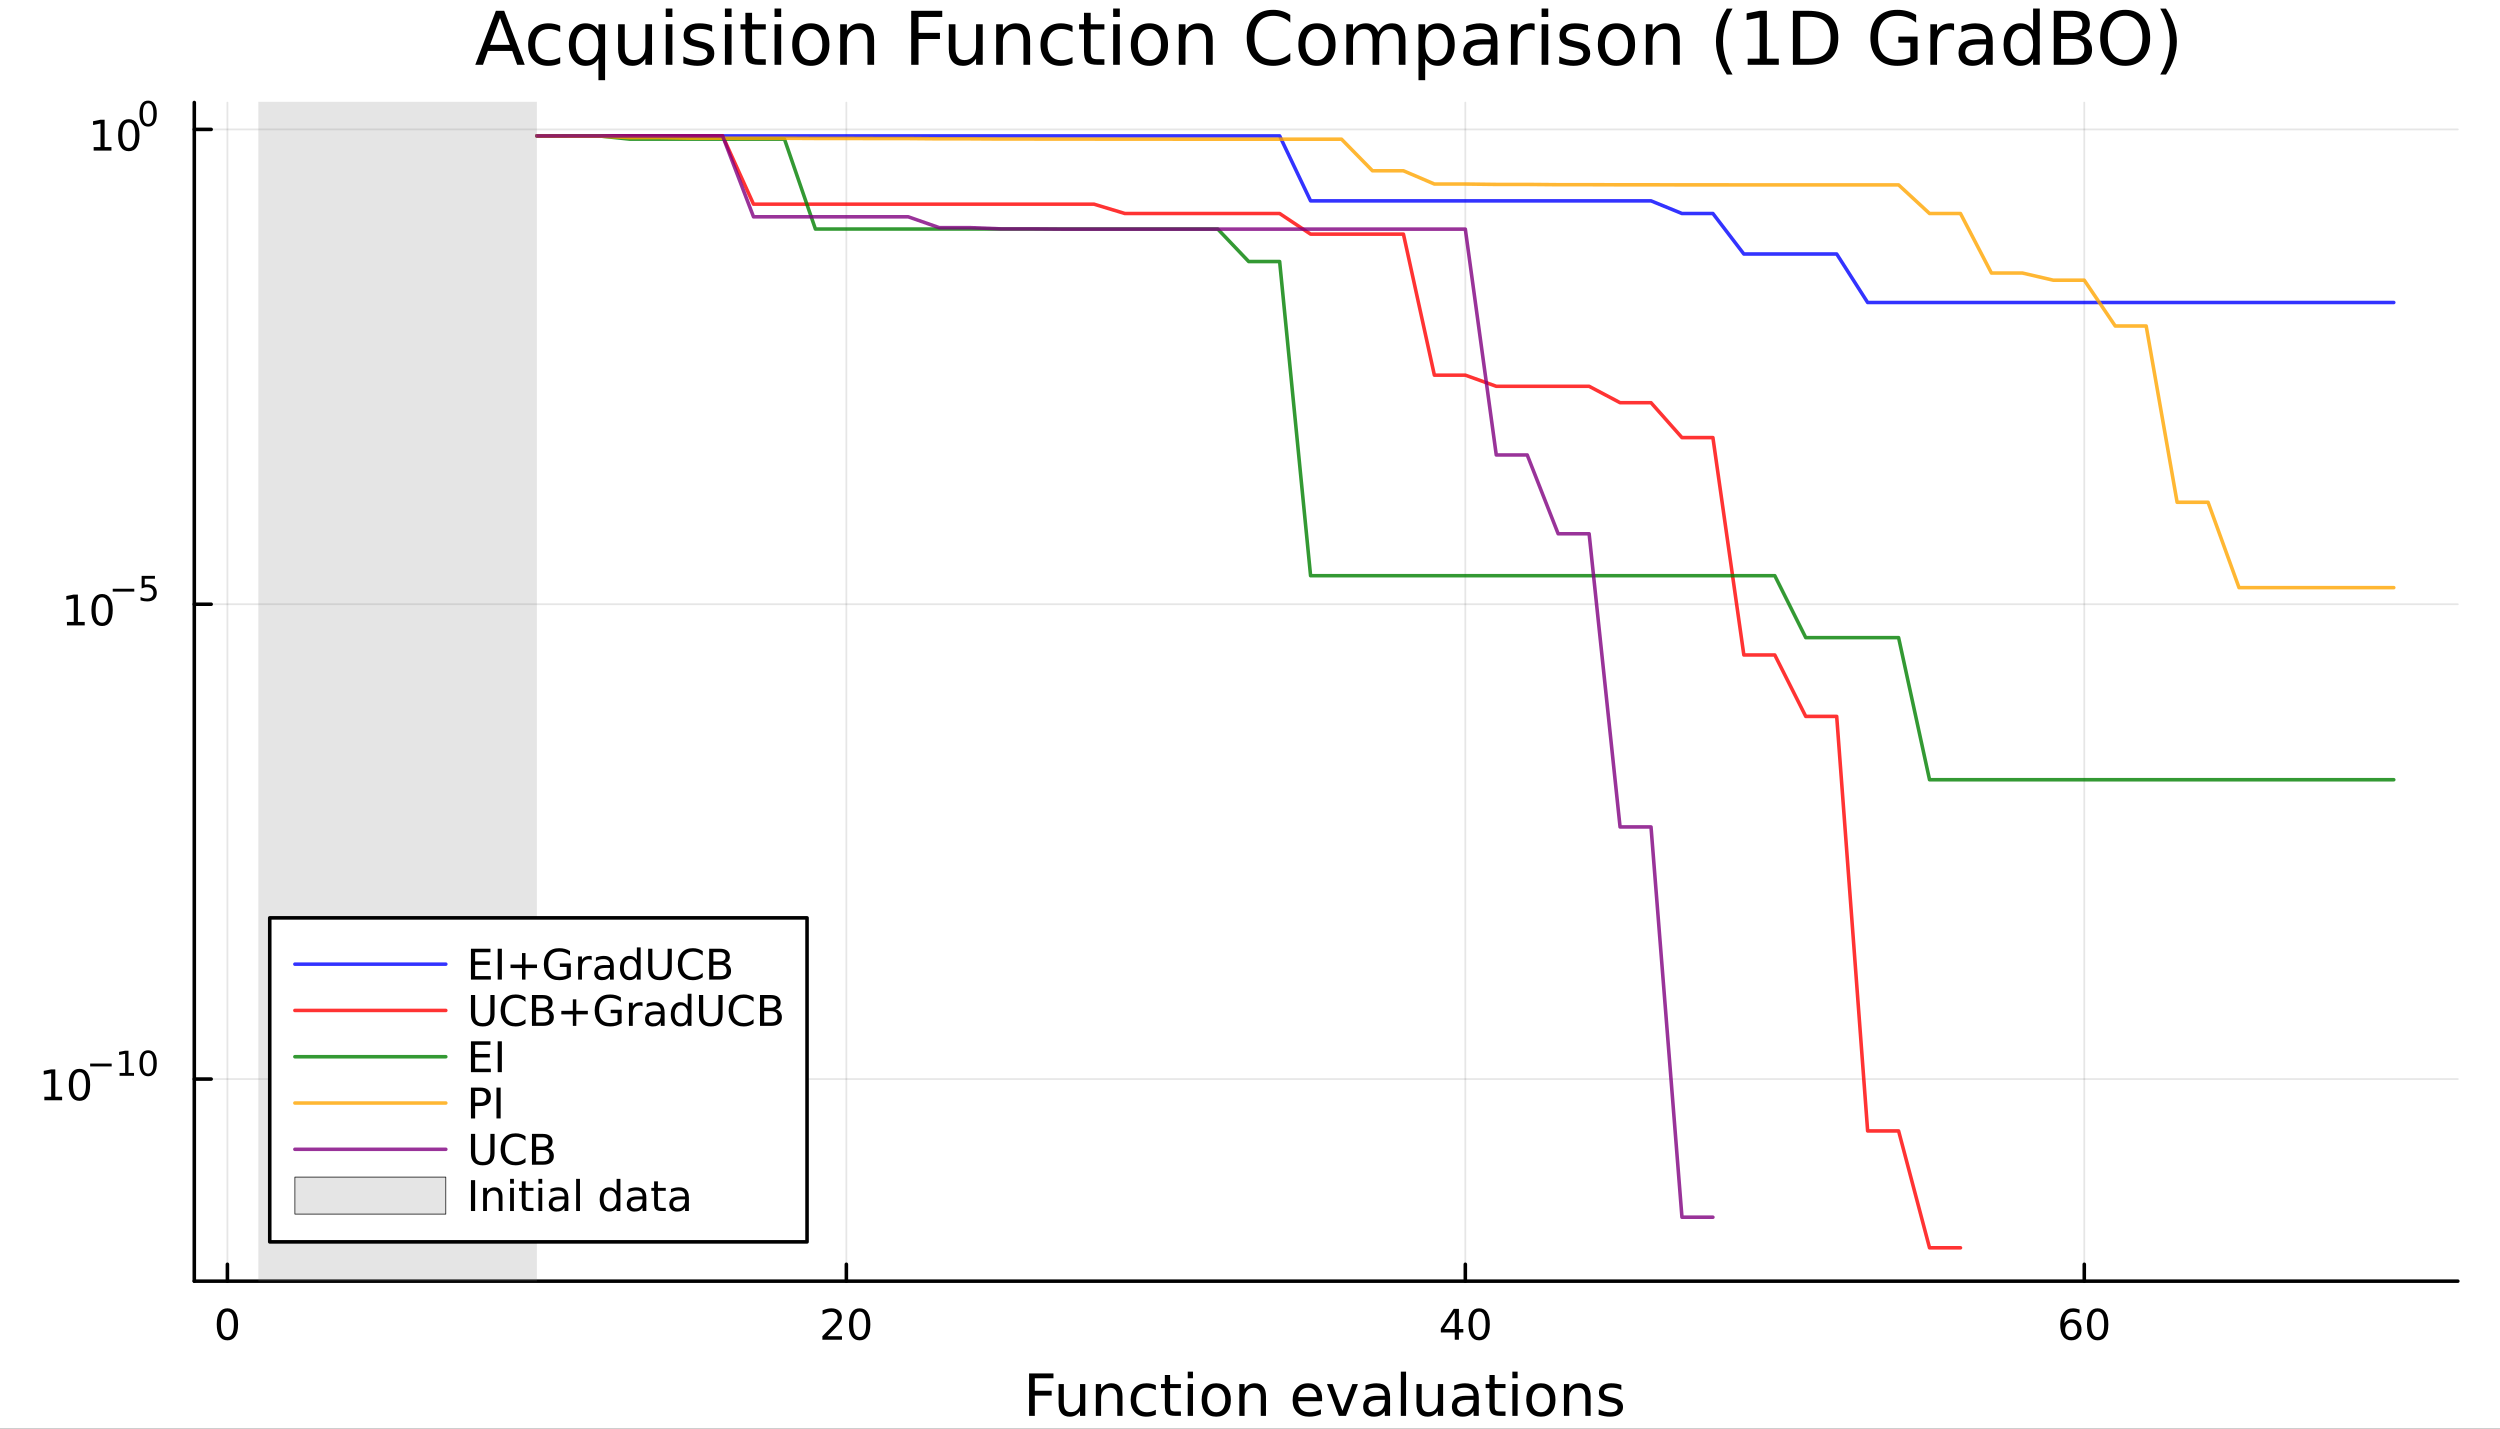 <?xml version="1.0" encoding="utf-8"?>
<svg xmlns="http://www.w3.org/2000/svg" xmlns:xlink="http://www.w3.org/1999/xlink" width="700" height="400" viewBox="0 0 2800 1600">
<rect x="0" y="0" width="2800" height="1600" fill="#333333" stroke="none"/>
<defs>
  <clipPath id="clip630">
    <rect x="0" y="0" width="2800" height="1600"/>
  </clipPath>
</defs>
<path clip-path="url(#clip630)" d="M0 1600 L2800 1600 L2800 0 L0 0  Z" fill="#ffffff" fill-rule="evenodd" fill-opacity="1"/>
<defs>
  <clipPath id="clip631">
    <rect x="560" y="0" width="1961" height="1600"/>
  </clipPath>
</defs>
<path clip-path="url(#clip630)" d="M217.607 1434.91 L2752.76 1434.91 L2752.76 114.832 L217.607 114.832  Z" fill="#ffffff" fill-rule="evenodd" fill-opacity="1"/>
<defs>
  <clipPath id="clip632">
    <rect x="217" y="114" width="2536" height="1321"/>
  </clipPath>
</defs>
<polyline clip-path="url(#clip632)" style="stroke:#000000; stroke-linecap:round; stroke-linejoin:round; stroke-width:2; stroke-opacity:0.1; fill:none" points="254.695,1434.91 254.695,114.832 "/>
<polyline clip-path="url(#clip632)" style="stroke:#000000; stroke-linecap:round; stroke-linejoin:round; stroke-width:2; stroke-opacity:0.1; fill:none" points="947.927,1434.91 947.927,114.832 "/>
<polyline clip-path="url(#clip632)" style="stroke:#000000; stroke-linecap:round; stroke-linejoin:round; stroke-width:2; stroke-opacity:0.1; fill:none" points="1641.16,1434.91 1641.16,114.832 "/>
<polyline clip-path="url(#clip632)" style="stroke:#000000; stroke-linecap:round; stroke-linejoin:round; stroke-width:2; stroke-opacity:0.1; fill:none" points="2334.39,1434.91 2334.39,114.832 "/>
<polyline clip-path="url(#clip632)" style="stroke:#000000; stroke-linecap:round; stroke-linejoin:round; stroke-width:2; stroke-opacity:0.1; fill:none" points="217.607,1208.56 2752.76,1208.56 "/>
<polyline clip-path="url(#clip632)" style="stroke:#000000; stroke-linecap:round; stroke-linejoin:round; stroke-width:2; stroke-opacity:0.1; fill:none" points="217.607,676.752 2752.76,676.752 "/>
<polyline clip-path="url(#clip632)" style="stroke:#000000; stroke-linecap:round; stroke-linejoin:round; stroke-width:2; stroke-opacity:0.1; fill:none" points="217.607,144.944 2752.76,144.944 "/>
<polyline clip-path="url(#clip630)" style="stroke:#000000; stroke-linecap:round; stroke-linejoin:round; stroke-width:4; stroke-opacity:1; fill:none" points="217.607,1434.91 2752.76,1434.91 "/>
<polyline clip-path="url(#clip630)" style="stroke:#000000; stroke-linecap:round; stroke-linejoin:round; stroke-width:4; stroke-opacity:1; fill:none" points="254.695,1434.91 254.695,1416.01 "/>
<polyline clip-path="url(#clip630)" style="stroke:#000000; stroke-linecap:round; stroke-linejoin:round; stroke-width:4; stroke-opacity:1; fill:none" points="947.927,1434.91 947.927,1416.01 "/>
<polyline clip-path="url(#clip630)" style="stroke:#000000; stroke-linecap:round; stroke-linejoin:round; stroke-width:4; stroke-opacity:1; fill:none" points="1641.16,1434.91 1641.16,1416.01 "/>
<polyline clip-path="url(#clip630)" style="stroke:#000000; stroke-linecap:round; stroke-linejoin:round; stroke-width:4; stroke-opacity:1; fill:none" points="2334.39,1434.91 2334.39,1416.01 "/>
<path clip-path="url(#clip630)" d="M254.695 1469.02 Q251.084 1469.02 249.256 1472.59 Q247.45 1476.13 247.45 1483.26 Q247.45 1490.37 249.256 1493.93 Q251.084 1497.47 254.695 1497.47 Q258.33 1497.47 260.135 1493.93 Q261.964 1490.37 261.964 1483.26 Q261.964 1476.13 260.135 1472.59 Q258.33 1469.02 254.695 1469.02 M254.695 1465.32 Q260.506 1465.32 263.561 1469.93 Q266.64 1474.51 266.64 1483.26 Q266.64 1491.99 263.561 1496.59 Q260.506 1501.18 254.695 1501.18 Q248.885 1501.18 245.807 1496.59 Q242.751 1491.99 242.751 1483.26 Q242.751 1474.51 245.807 1469.93 Q248.885 1465.32 254.695 1465.32 Z" fill="#000000" fill-rule="nonzero" fill-opacity="1" /><path clip-path="url(#clip630)" d="M926.7 1496.57 L943.02 1496.57 L943.02 1500.51 L921.075 1500.51 L921.075 1496.57 Q923.737 1493.82 928.321 1489.19 Q932.927 1484.53 934.108 1483.19 Q936.353 1480.67 937.233 1478.93 Q938.135 1477.17 938.135 1475.48 Q938.135 1472.73 936.191 1470.99 Q934.27 1469.26 931.168 1469.26 Q928.969 1469.26 926.515 1470.02 Q924.085 1470.78 921.307 1472.33 L921.307 1467.61 Q924.131 1466.48 926.585 1465.9 Q929.038 1465.32 931.075 1465.32 Q936.446 1465.32 939.64 1468.01 Q942.835 1470.69 942.835 1475.18 Q942.835 1477.31 942.024 1479.23 Q941.237 1481.13 939.131 1483.72 Q938.552 1484.39 935.45 1487.61 Q932.348 1490.81 926.7 1496.57 Z" fill="#000000" fill-rule="nonzero" fill-opacity="1" /><path clip-path="url(#clip630)" d="M962.834 1469.02 Q959.223 1469.02 957.395 1472.59 Q955.589 1476.13 955.589 1483.26 Q955.589 1490.37 957.395 1493.93 Q959.223 1497.47 962.834 1497.47 Q966.469 1497.47 968.274 1493.93 Q970.103 1490.37 970.103 1483.26 Q970.103 1476.13 968.274 1472.59 Q966.469 1469.02 962.834 1469.02 M962.834 1465.32 Q968.645 1465.32 971.7 1469.93 Q974.779 1474.51 974.779 1483.26 Q974.779 1491.99 971.7 1496.59 Q968.645 1501.18 962.834 1501.18 Q957.024 1501.18 953.946 1496.59 Q950.89 1491.99 950.89 1483.26 Q950.89 1474.51 953.946 1469.93 Q957.024 1465.32 962.834 1465.32 Z" fill="#000000" fill-rule="nonzero" fill-opacity="1" /><path clip-path="url(#clip630)" d="M1629.33 1470.02 L1617.52 1488.47 L1629.33 1488.47 L1629.33 1470.02 M1628.1 1465.95 L1633.98 1465.95 L1633.98 1488.47 L1638.91 1488.47 L1638.91 1492.36 L1633.98 1492.36 L1633.98 1500.51 L1629.33 1500.51 L1629.33 1492.36 L1613.73 1492.36 L1613.73 1487.84 L1628.1 1465.95 Z" fill="#000000" fill-rule="nonzero" fill-opacity="1" /><path clip-path="url(#clip630)" d="M1656.64 1469.02 Q1653.03 1469.02 1651.21 1472.59 Q1649.4 1476.13 1649.4 1483.26 Q1649.4 1490.37 1651.21 1493.93 Q1653.03 1497.47 1656.64 1497.47 Q1660.28 1497.47 1662.08 1493.93 Q1663.91 1490.37 1663.91 1483.26 Q1663.91 1476.13 1662.08 1472.59 Q1660.28 1469.02 1656.64 1469.02 M1656.64 1465.32 Q1662.46 1465.32 1665.51 1469.93 Q1668.59 1474.51 1668.59 1483.26 Q1668.59 1491.99 1665.51 1496.59 Q1662.46 1501.18 1656.64 1501.18 Q1650.83 1501.18 1647.76 1496.59 Q1644.7 1491.99 1644.7 1483.26 Q1644.7 1474.51 1647.76 1469.93 Q1650.83 1465.32 1656.64 1465.32 Z" fill="#000000" fill-rule="nonzero" fill-opacity="1" /><path clip-path="url(#clip630)" d="M2319.8 1481.36 Q2316.65 1481.36 2314.8 1483.51 Q2312.97 1485.67 2312.97 1489.42 Q2312.97 1493.14 2314.8 1495.32 Q2316.65 1497.47 2319.8 1497.47 Q2322.94 1497.47 2324.77 1495.32 Q2326.62 1493.14 2326.62 1489.42 Q2326.62 1485.67 2324.77 1483.51 Q2322.94 1481.36 2319.8 1481.36 M2329.08 1466.71 L2329.08 1470.97 Q2327.32 1470.14 2325.51 1469.7 Q2323.73 1469.26 2321.97 1469.26 Q2317.34 1469.26 2314.89 1472.38 Q2312.46 1475.51 2312.11 1481.83 Q2313.48 1479.81 2315.54 1478.75 Q2317.6 1477.66 2320.07 1477.66 Q2325.28 1477.66 2328.29 1480.83 Q2331.32 1483.98 2331.32 1489.42 Q2331.32 1494.74 2328.18 1497.96 Q2325.03 1501.18 2319.8 1501.18 Q2313.8 1501.18 2310.63 1496.59 Q2307.46 1491.99 2307.46 1483.26 Q2307.46 1475.07 2311.35 1470.2 Q2315.24 1465.32 2321.79 1465.32 Q2323.55 1465.32 2325.33 1465.67 Q2327.13 1466.02 2329.08 1466.71 Z" fill="#000000" fill-rule="nonzero" fill-opacity="1" /><path clip-path="url(#clip630)" d="M2349.38 1469.02 Q2345.77 1469.02 2343.94 1472.59 Q2342.13 1476.13 2342.13 1483.26 Q2342.13 1490.37 2343.94 1493.93 Q2345.77 1497.47 2349.38 1497.47 Q2353.01 1497.47 2354.82 1493.93 Q2356.65 1490.37 2356.65 1483.26 Q2356.65 1476.13 2354.82 1472.59 Q2353.01 1469.02 2349.38 1469.02 M2349.38 1465.32 Q2355.19 1465.32 2358.24 1469.93 Q2361.32 1474.51 2361.32 1483.26 Q2361.32 1491.99 2358.24 1496.59 Q2355.19 1501.18 2349.38 1501.18 Q2343.57 1501.18 2340.49 1496.59 Q2337.43 1491.99 2337.43 1483.26 Q2337.43 1474.51 2340.49 1469.93 Q2343.57 1465.32 2349.38 1465.32 Z" fill="#000000" fill-rule="nonzero" fill-opacity="1" /><path clip-path="url(#clip630)" d="M1152.57 1538.25 L1179.88 1538.25 L1179.88 1543.66 L1159 1543.66 L1159 1557.66 L1177.85 1557.66 L1177.85 1563.08 L1159 1563.08 L1159 1585.77 L1152.57 1585.77 L1152.57 1538.25 Z" fill="#000000" fill-rule="nonzero" fill-opacity="1" /><path clip-path="url(#clip630)" d="M1185.64 1571.7 L1185.64 1550.12 L1191.5 1550.12 L1191.5 1571.48 Q1191.5 1576.54 1193.47 1579.09 Q1195.45 1581.6 1199.39 1581.6 Q1204.14 1581.6 1206.87 1578.58 Q1209.64 1575.55 1209.64 1570.33 L1209.64 1550.12 L1215.5 1550.12 L1215.5 1585.77 L1209.64 1585.77 L1209.64 1580.3 Q1207.51 1583.54 1204.68 1585.13 Q1201.88 1586.69 1198.15 1586.69 Q1192.01 1586.69 1188.83 1582.87 Q1185.64 1579.05 1185.64 1571.7 M1200.38 1549.26 L1200.38 1549.26 Z" fill="#000000" fill-rule="nonzero" fill-opacity="1" /><path clip-path="url(#clip630)" d="M1257.19 1564.25 L1257.19 1585.77 L1251.34 1585.77 L1251.34 1564.44 Q1251.34 1559.38 1249.36 1556.87 Q1247.39 1554.35 1243.44 1554.35 Q1238.7 1554.35 1235.96 1557.38 Q1233.23 1560.4 1233.23 1565.62 L1233.23 1585.77 L1227.34 1585.77 L1227.34 1550.12 L1233.23 1550.12 L1233.23 1555.66 Q1235.33 1552.45 1238.16 1550.85 Q1241.03 1549.26 1244.75 1549.26 Q1250.89 1549.26 1254.04 1553.08 Q1257.19 1556.87 1257.19 1564.25 Z" fill="#000000" fill-rule="nonzero" fill-opacity="1" /><path clip-path="url(#clip630)" d="M1294.53 1551.49 L1294.53 1556.96 Q1292.05 1555.6 1289.53 1554.93 Q1287.05 1554.23 1284.5 1554.23 Q1278.81 1554.23 1275.65 1557.86 Q1272.5 1561.45 1272.5 1567.98 Q1272.5 1574.5 1275.65 1578.13 Q1278.81 1581.73 1284.5 1581.73 Q1287.05 1581.73 1289.53 1581.06 Q1292.05 1580.36 1294.53 1578.99 L1294.53 1584.4 Q1292.08 1585.55 1289.44 1586.12 Q1286.83 1586.69 1283.87 1586.69 Q1275.81 1586.69 1271.07 1581.63 Q1266.33 1576.57 1266.33 1567.98 Q1266.33 1559.26 1271.1 1554.26 Q1275.91 1549.26 1284.25 1549.26 Q1286.95 1549.26 1289.53 1549.84 Q1292.11 1550.38 1294.53 1551.49 Z" fill="#000000" fill-rule="nonzero" fill-opacity="1" /><path clip-path="url(#clip630)" d="M1310.51 1540 L1310.51 1550.12 L1322.57 1550.12 L1322.57 1554.67 L1310.51 1554.67 L1310.51 1574.02 Q1310.51 1578.39 1311.68 1579.63 Q1312.89 1580.87 1316.55 1580.87 L1322.57 1580.87 L1322.57 1585.77 L1316.55 1585.77 Q1309.77 1585.77 1307.2 1583.26 Q1304.62 1580.71 1304.62 1574.02 L1304.62 1554.67 L1300.32 1554.67 L1300.32 1550.12 L1304.62 1550.12 L1304.62 1540 L1310.51 1540 Z" fill="#000000" fill-rule="nonzero" fill-opacity="1" /><path clip-path="url(#clip630)" d="M1330.27 1550.12 L1336.13 1550.12 L1336.13 1585.77 L1330.27 1585.77 L1330.27 1550.12 M1330.27 1536.24 L1336.13 1536.24 L1336.13 1543.66 L1330.27 1543.66 L1330.27 1536.24 Z" fill="#000000" fill-rule="nonzero" fill-opacity="1" /><path clip-path="url(#clip630)" d="M1362.2 1554.23 Q1357.49 1554.23 1354.75 1557.92 Q1352.01 1561.58 1352.01 1567.98 Q1352.01 1574.37 1354.72 1578.07 Q1357.45 1581.73 1362.2 1581.73 Q1366.88 1581.73 1369.61 1578.04 Q1372.35 1574.34 1372.35 1567.98 Q1372.35 1561.64 1369.61 1557.95 Q1366.88 1554.23 1362.2 1554.23 M1362.2 1549.26 Q1369.84 1549.26 1374.2 1554.23 Q1378.56 1559.19 1378.56 1567.98 Q1378.56 1576.73 1374.2 1581.73 Q1369.84 1586.69 1362.2 1586.69 Q1354.53 1586.69 1350.17 1581.73 Q1345.84 1576.73 1345.84 1567.98 Q1345.84 1559.19 1350.17 1554.23 Q1354.53 1549.26 1362.2 1549.26 Z" fill="#000000" fill-rule="nonzero" fill-opacity="1" /><path clip-path="url(#clip630)" d="M1417.9 1564.25 L1417.9 1585.77 L1412.04 1585.77 L1412.04 1564.44 Q1412.04 1559.38 1410.07 1556.87 Q1408.09 1554.35 1404.15 1554.35 Q1399.4 1554.35 1396.67 1557.38 Q1393.93 1560.4 1393.93 1565.62 L1393.93 1585.77 L1388.04 1585.77 L1388.04 1550.12 L1393.93 1550.12 L1393.93 1555.66 Q1396.03 1552.45 1398.86 1550.85 Q1401.73 1549.26 1405.45 1549.26 Q1411.59 1549.26 1414.75 1553.08 Q1417.9 1556.87 1417.9 1564.25 Z" fill="#000000" fill-rule="nonzero" fill-opacity="1" /><path clip-path="url(#clip630)" d="M1480.79 1566.48 L1480.79 1569.35 L1453.86 1569.35 Q1454.24 1575.39 1457.49 1578.58 Q1460.77 1581.73 1466.59 1581.73 Q1469.97 1581.73 1473.12 1580.9 Q1476.3 1580.07 1479.42 1578.42 L1479.42 1583.96 Q1476.27 1585.29 1472.96 1585.99 Q1469.65 1586.69 1466.24 1586.69 Q1457.71 1586.69 1452.72 1581.73 Q1447.75 1576.76 1447.75 1568.3 Q1447.75 1559.54 1452.46 1554.42 Q1457.2 1549.26 1465.23 1549.26 Q1472.42 1549.26 1476.59 1553.91 Q1480.79 1558.52 1480.79 1566.48 M1474.93 1564.76 Q1474.87 1559.96 1472.23 1557.09 Q1469.62 1554.23 1465.29 1554.23 Q1460.39 1554.23 1457.43 1557 Q1454.5 1559.77 1454.05 1564.79 L1474.93 1564.76 Z" fill="#000000" fill-rule="nonzero" fill-opacity="1" /><path clip-path="url(#clip630)" d="M1486.2 1550.12 L1492.41 1550.12 L1503.55 1580.04 L1514.69 1550.12 L1520.89 1550.12 L1507.53 1585.77 L1499.57 1585.77 L1486.2 1550.12 Z" fill="#000000" fill-rule="nonzero" fill-opacity="1" /><path clip-path="url(#clip630)" d="M1545.18 1567.85 Q1538.08 1567.85 1535.34 1569.47 Q1532.61 1571.1 1532.61 1575.01 Q1532.61 1578.13 1534.64 1579.98 Q1536.71 1581.79 1540.25 1581.79 Q1545.11 1581.79 1548.04 1578.35 Q1551 1574.88 1551 1569.16 L1551 1567.85 L1545.18 1567.85 M1556.86 1565.43 L1556.86 1585.77 L1551 1585.77 L1551 1580.36 Q1549 1583.61 1546.01 1585.16 Q1543.01 1586.69 1538.69 1586.69 Q1533.21 1586.69 1529.96 1583.64 Q1526.75 1580.55 1526.75 1575.39 Q1526.75 1569.38 1530.76 1566.32 Q1534.8 1563.27 1542.79 1563.27 L1551 1563.27 L1551 1562.69 Q1551 1558.65 1548.33 1556.46 Q1545.69 1554.23 1540.88 1554.23 Q1537.83 1554.23 1534.93 1554.96 Q1532.03 1555.69 1529.36 1557.16 L1529.36 1551.74 Q1532.57 1550.5 1535.6 1549.9 Q1538.62 1549.26 1541.49 1549.26 Q1549.22 1549.26 1553.04 1553.27 Q1556.86 1557.28 1556.86 1565.43 Z" fill="#000000" fill-rule="nonzero" fill-opacity="1" /><path clip-path="url(#clip630)" d="M1568.92 1536.24 L1574.78 1536.24 L1574.78 1585.77 L1568.92 1585.77 L1568.92 1536.24 Z" fill="#000000" fill-rule="nonzero" fill-opacity="1" /><path clip-path="url(#clip630)" d="M1586.43 1571.7 L1586.43 1550.12 L1592.28 1550.12 L1592.28 1571.48 Q1592.28 1576.54 1594.26 1579.09 Q1596.23 1581.6 1600.18 1581.6 Q1604.92 1581.6 1607.66 1578.58 Q1610.43 1575.55 1610.43 1570.33 L1610.43 1550.12 L1616.28 1550.12 L1616.28 1585.77 L1610.43 1585.77 L1610.43 1580.3 Q1608.29 1583.54 1605.46 1585.13 Q1602.66 1586.69 1598.94 1586.69 Q1592.79 1586.69 1589.61 1582.87 Q1586.43 1579.05 1586.43 1571.7 M1601.16 1549.26 L1601.16 1549.26 Z" fill="#000000" fill-rule="nonzero" fill-opacity="1" /><path clip-path="url(#clip630)" d="M1644.55 1567.85 Q1637.45 1567.85 1634.71 1569.47 Q1631.97 1571.1 1631.97 1575.01 Q1631.97 1578.13 1634.01 1579.98 Q1636.08 1581.79 1639.61 1581.79 Q1644.48 1581.79 1647.41 1578.35 Q1650.37 1574.88 1650.37 1569.16 L1650.37 1567.85 L1644.55 1567.85 M1656.23 1565.43 L1656.23 1585.77 L1650.37 1585.77 L1650.37 1580.36 Q1648.37 1583.61 1645.37 1585.16 Q1642.38 1586.69 1638.05 1586.69 Q1632.58 1586.69 1629.33 1583.64 Q1626.12 1580.55 1626.12 1575.39 Q1626.12 1569.38 1630.13 1566.32 Q1634.17 1563.27 1642.16 1563.27 L1650.37 1563.27 L1650.37 1562.69 Q1650.37 1558.65 1647.7 1556.46 Q1645.06 1554.23 1640.25 1554.23 Q1637.19 1554.23 1634.3 1554.96 Q1631.4 1555.69 1628.73 1557.16 L1628.73 1551.74 Q1631.94 1550.5 1634.97 1549.9 Q1637.99 1549.26 1640.86 1549.26 Q1648.59 1549.26 1652.41 1553.27 Q1656.23 1557.28 1656.23 1565.43 Z" fill="#000000" fill-rule="nonzero" fill-opacity="1" /><path clip-path="url(#clip630)" d="M1674.08 1540 L1674.08 1550.12 L1686.15 1550.12 L1686.15 1554.67 L1674.08 1554.67 L1674.08 1574.02 Q1674.08 1578.39 1675.26 1579.63 Q1676.47 1580.87 1680.13 1580.87 L1686.15 1580.87 L1686.15 1585.77 L1680.13 1585.77 Q1673.35 1585.77 1670.77 1583.26 Q1668.2 1580.71 1668.2 1574.02 L1668.2 1554.67 L1663.9 1554.67 L1663.9 1550.12 L1668.2 1550.12 L1668.2 1540 L1674.08 1540 Z" fill="#000000" fill-rule="nonzero" fill-opacity="1" /><path clip-path="url(#clip630)" d="M1693.85 1550.12 L1699.71 1550.12 L1699.71 1585.77 L1693.85 1585.77 L1693.85 1550.12 M1693.85 1536.24 L1699.71 1536.24 L1699.71 1543.66 L1693.85 1543.66 L1693.85 1536.24 Z" fill="#000000" fill-rule="nonzero" fill-opacity="1" /><path clip-path="url(#clip630)" d="M1725.77 1554.23 Q1721.06 1554.23 1718.33 1557.92 Q1715.59 1561.58 1715.59 1567.98 Q1715.59 1574.37 1718.29 1578.07 Q1721.03 1581.73 1725.77 1581.73 Q1730.45 1581.73 1733.19 1578.04 Q1735.93 1574.34 1735.93 1567.98 Q1735.93 1561.64 1733.19 1557.95 Q1730.45 1554.23 1725.77 1554.23 M1725.77 1549.26 Q1733.41 1549.26 1737.77 1554.23 Q1742.13 1559.19 1742.13 1567.98 Q1742.13 1576.73 1737.77 1581.73 Q1733.41 1586.69 1725.77 1586.69 Q1718.1 1586.69 1713.74 1581.73 Q1709.41 1576.73 1709.41 1567.98 Q1709.41 1559.19 1713.74 1554.23 Q1718.1 1549.26 1725.77 1549.26 Z" fill="#000000" fill-rule="nonzero" fill-opacity="1" /><path clip-path="url(#clip630)" d="M1781.47 1564.25 L1781.47 1585.77 L1775.62 1585.77 L1775.62 1564.44 Q1775.62 1559.38 1773.64 1556.87 Q1771.67 1554.35 1767.72 1554.35 Q1762.98 1554.35 1760.24 1557.38 Q1757.51 1560.4 1757.51 1565.62 L1757.51 1585.77 L1751.62 1585.77 L1751.62 1550.12 L1757.51 1550.12 L1757.51 1555.66 Q1759.61 1552.45 1762.44 1550.85 Q1765.3 1549.26 1769.03 1549.26 Q1775.17 1549.26 1778.32 1553.08 Q1781.47 1556.87 1781.47 1564.25 Z" fill="#000000" fill-rule="nonzero" fill-opacity="1" /><path clip-path="url(#clip630)" d="M1815.88 1551.17 L1815.88 1556.71 Q1813.4 1555.44 1810.72 1554.8 Q1808.05 1554.16 1805.19 1554.16 Q1800.83 1554.16 1798.63 1555.5 Q1796.46 1556.84 1796.46 1559.51 Q1796.46 1561.55 1798.02 1562.73 Q1799.58 1563.87 1804.29 1564.92 L1806.3 1565.37 Q1812.54 1566.7 1815.15 1569.16 Q1817.79 1571.57 1817.79 1575.93 Q1817.79 1580.9 1813.84 1583.8 Q1809.93 1586.69 1803.05 1586.69 Q1800.19 1586.69 1797.07 1586.12 Q1793.98 1585.58 1790.54 1584.46 L1790.54 1578.42 Q1793.79 1580.1 1796.94 1580.96 Q1800.09 1581.79 1803.18 1581.79 Q1807.32 1581.79 1809.55 1580.39 Q1811.77 1578.96 1811.77 1576.38 Q1811.77 1573.99 1810.15 1572.72 Q1808.56 1571.45 1803.12 1570.27 L1801.08 1569.79 Q1795.64 1568.65 1793.22 1566.29 Q1790.8 1563.9 1790.8 1559.77 Q1790.8 1554.74 1794.36 1552 Q1797.93 1549.26 1804.49 1549.26 Q1807.73 1549.26 1810.6 1549.74 Q1813.46 1550.22 1815.88 1551.17 Z" fill="#000000" fill-rule="nonzero" fill-opacity="1" /><polyline clip-path="url(#clip630)" style="stroke:#000000; stroke-linecap:round; stroke-linejoin:round; stroke-width:4; stroke-opacity:1; fill:none" points="217.607,1434.91 217.607,114.832 "/>
<polyline clip-path="url(#clip630)" style="stroke:#000000; stroke-linecap:round; stroke-linejoin:round; stroke-width:4; stroke-opacity:1; fill:none" points="217.607,1208.56 236.505,1208.56 "/>
<polyline clip-path="url(#clip630)" style="stroke:#000000; stroke-linecap:round; stroke-linejoin:round; stroke-width:4; stroke-opacity:1; fill:none" points="217.607,676.752 236.505,676.752 "/>
<polyline clip-path="url(#clip630)" style="stroke:#000000; stroke-linecap:round; stroke-linejoin:round; stroke-width:4; stroke-opacity:1; fill:none" points="217.607,144.944 236.505,144.944 "/>
<path clip-path="url(#clip630)" d="M49.663 1228.35 L57.302 1228.35 L57.302 1201.99 L48.992 1203.65 L48.992 1199.39 L57.256 1197.73 L61.932 1197.73 L61.932 1228.35 L69.571 1228.35 L69.571 1232.29 L49.663 1232.29 L49.663 1228.35 Z" fill="#000000" fill-rule="nonzero" fill-opacity="1" /><path clip-path="url(#clip630)" d="M89.015 1200.81 Q85.404 1200.81 83.575 1204.37 Q81.77 1207.91 81.77 1215.04 Q81.77 1222.15 83.575 1225.71 Q85.404 1229.25 89.015 1229.25 Q92.649 1229.25 94.455 1225.71 Q96.284 1222.15 96.284 1215.04 Q96.284 1207.91 94.455 1204.37 Q92.649 1200.81 89.015 1200.81 M89.015 1197.1 Q94.825 1197.1 97.881 1201.71 Q100.959 1206.29 100.959 1215.04 Q100.959 1223.77 97.881 1228.38 Q94.825 1232.96 89.015 1232.96 Q83.205 1232.96 80.126 1228.38 Q77.071 1223.77 77.071 1215.04 Q77.071 1206.29 80.126 1201.71 Q83.205 1197.1 89.015 1197.1 Z" fill="#000000" fill-rule="nonzero" fill-opacity="1" /><path clip-path="url(#clip630)" d="M100.959 1191.2 L125.071 1191.2 L125.071 1194.4 L100.959 1194.4 L100.959 1191.2 Z" fill="#000000" fill-rule="nonzero" fill-opacity="1" /><path clip-path="url(#clip630)" d="M133.929 1201.68 L140.136 1201.68 L140.136 1180.26 L133.384 1181.61 L133.384 1178.15 L140.098 1176.8 L143.898 1176.8 L143.898 1201.68 L150.104 1201.68 L150.104 1204.88 L133.929 1204.88 L133.929 1201.68 Z" fill="#000000" fill-rule="nonzero" fill-opacity="1" /><path clip-path="url(#clip630)" d="M165.903 1179.3 Q162.969 1179.3 161.483 1182.19 Q160.016 1185.07 160.016 1190.86 Q160.016 1196.64 161.483 1199.54 Q162.969 1202.41 165.903 1202.41 Q168.855 1202.41 170.322 1199.54 Q171.808 1196.64 171.808 1190.86 Q171.808 1185.07 170.322 1182.19 Q168.855 1179.3 165.903 1179.3 M165.903 1176.29 Q170.623 1176.29 173.106 1180.03 Q175.607 1183.76 175.607 1190.86 Q175.607 1197.96 173.106 1201.7 Q170.623 1205.42 165.903 1205.42 Q161.182 1205.42 158.68 1201.7 Q156.198 1197.96 156.198 1190.86 Q156.198 1183.76 158.68 1180.03 Q161.182 1176.29 165.903 1176.29 Z" fill="#000000" fill-rule="nonzero" fill-opacity="1" /><path clip-path="url(#clip630)" d="M74.979 696.544 L82.618 696.544 L82.618 670.179 L74.307 671.845 L74.307 667.586 L82.571 665.919 L87.247 665.919 L87.247 696.544 L94.886 696.544 L94.886 700.479 L74.979 700.479 L74.979 696.544 Z" fill="#000000" fill-rule="nonzero" fill-opacity="1" /><path clip-path="url(#clip630)" d="M114.33 668.998 Q110.719 668.998 108.891 672.563 Q107.085 676.105 107.085 683.234 Q107.085 690.341 108.891 693.905 Q110.719 697.447 114.33 697.447 Q117.965 697.447 119.77 693.905 Q121.599 690.341 121.599 683.234 Q121.599 676.105 119.77 672.563 Q117.965 668.998 114.33 668.998 M114.33 665.294 Q120.14 665.294 123.196 669.901 Q126.275 674.484 126.275 683.234 Q126.275 691.961 123.196 696.567 Q120.14 701.151 114.33 701.151 Q108.52 701.151 105.441 696.567 Q102.386 691.961 102.386 683.234 Q102.386 674.484 105.441 669.901 Q108.52 665.294 114.33 665.294 Z" fill="#000000" fill-rule="nonzero" fill-opacity="1" /><path clip-path="url(#clip630)" d="M126.275 659.396 L150.386 659.396 L150.386 662.593 L126.275 662.593 L126.275 659.396 Z" fill="#000000" fill-rule="nonzero" fill-opacity="1" /><path clip-path="url(#clip630)" d="M158.624 644.989 L173.539 644.989 L173.539 648.186 L162.103 648.186 L162.103 655.07 Q162.931 654.788 163.759 654.656 Q164.586 654.506 165.414 654.506 Q170.116 654.506 172.862 657.082 Q175.607 659.659 175.607 664.06 Q175.607 668.593 172.786 671.113 Q169.965 673.614 164.831 673.614 Q163.063 673.614 161.22 673.314 Q159.395 673.013 157.439 672.411 L157.439 668.593 Q159.132 669.514 160.937 669.966 Q162.743 670.417 164.755 670.417 Q168.009 670.417 169.909 668.706 Q171.808 666.994 171.808 664.06 Q171.808 661.126 169.909 659.415 Q168.009 657.703 164.755 657.703 Q163.232 657.703 161.709 658.042 Q160.204 658.38 158.624 659.095 L158.624 644.989 Z" fill="#000000" fill-rule="nonzero" fill-opacity="1" /><path clip-path="url(#clip630)" d="M104.902 164.737 L112.541 164.737 L112.541 138.371 L104.231 140.038 L104.231 135.779 L112.494 134.112 L117.17 134.112 L117.17 164.737 L124.809 164.737 L124.809 168.672 L104.902 168.672 L104.902 164.737 Z" fill="#000000" fill-rule="nonzero" fill-opacity="1" /><path clip-path="url(#clip630)" d="M144.253 137.191 Q140.642 137.191 138.814 140.755 Q137.008 144.297 137.008 151.427 Q137.008 158.533 138.814 162.098 Q140.642 165.639 144.253 165.639 Q147.888 165.639 149.693 162.098 Q151.522 158.533 151.522 151.427 Q151.522 144.297 149.693 140.755 Q147.888 137.191 144.253 137.191 M144.253 133.487 Q150.064 133.487 153.119 138.093 Q156.198 142.677 156.198 151.427 Q156.198 160.153 153.119 164.76 Q150.064 169.343 144.253 169.343 Q138.443 169.343 135.365 164.76 Q132.309 160.153 132.309 151.427 Q132.309 142.677 135.365 138.093 Q138.443 133.487 144.253 133.487 Z" fill="#000000" fill-rule="nonzero" fill-opacity="1" /><path clip-path="url(#clip630)" d="M165.903 115.683 Q162.969 115.683 161.483 118.579 Q160.016 121.457 160.016 127.25 Q160.016 133.024 161.483 135.92 Q162.969 138.798 165.903 138.798 Q168.855 138.798 170.322 135.92 Q171.808 133.024 171.808 127.25 Q171.808 121.457 170.322 118.579 Q168.855 115.683 165.903 115.683 M165.903 112.674 Q170.623 112.674 173.106 116.416 Q175.607 120.14 175.607 127.25 Q175.607 134.34 173.106 138.083 Q170.623 141.807 165.903 141.807 Q161.182 141.807 158.68 138.083 Q156.198 134.34 156.198 127.25 Q156.198 120.14 158.68 116.416 Q161.182 112.674 165.903 112.674 Z" fill="#000000" fill-rule="nonzero" fill-opacity="1" /><path clip-path="url(#clip630)" d="M560.016 20.157 L548.916 50.255 L571.156 50.255 L560.016 20.157 M555.398 12.096 L564.674 12.096 L587.724 72.576 L579.217 72.576 L573.708 57.061 L546.445 57.061 L540.936 72.576 L532.308 72.576 L555.398 12.096 Z" fill="#000000" fill-rule="nonzero" fill-opacity="1" /><path clip-path="url(#clip630)" d="M627.423 28.948 L627.423 35.915 Q624.263 34.173 621.063 33.323 Q617.903 32.431 614.663 32.431 Q607.412 32.431 603.401 37.05 Q599.391 41.627 599.391 49.931 Q599.391 58.236 603.401 62.854 Q607.412 67.431 614.663 67.431 Q617.903 67.431 621.063 66.581 Q624.263 65.689 627.423 63.948 L627.423 70.834 Q624.304 72.292 620.942 73.022 Q617.62 73.751 613.852 73.751 Q603.604 73.751 597.568 67.31 Q591.532 60.869 591.532 49.931 Q591.532 38.832 597.608 32.472 Q603.725 26.112 614.339 26.112 Q617.782 26.112 621.063 26.841 Q624.344 27.53 627.423 28.948 Z" fill="#000000" fill-rule="nonzero" fill-opacity="1" /><path clip-path="url(#clip630)" d="M644.842 49.931 Q644.842 58.155 648.204 62.854 Q651.607 67.512 657.521 67.512 Q663.436 67.512 666.838 62.854 Q670.241 58.155 670.241 49.931 Q670.241 41.708 666.838 37.05 Q663.436 32.35 657.521 32.35 Q651.607 32.35 648.204 37.05 Q644.842 41.708 644.842 49.931 M670.241 65.77 Q667.892 69.821 664.286 71.806 Q660.721 73.751 655.698 73.751 Q647.475 73.751 642.29 67.188 Q637.145 60.626 637.145 49.931 Q637.145 39.237 642.29 32.675 Q647.475 26.112 655.698 26.112 Q660.721 26.112 664.286 28.097 Q667.892 30.041 670.241 34.092 L670.241 27.206 L677.695 27.206 L677.695 89.833 L670.241 89.833 L670.241 65.77 Z" fill="#000000" fill-rule="nonzero" fill-opacity="1" /><path clip-path="url(#clip630)" d="M692.278 54.671 L692.278 27.206 L699.732 27.206 L699.732 54.387 Q699.732 60.828 702.243 64.069 Q704.755 67.269 709.778 67.269 Q715.814 67.269 719.297 63.421 Q722.822 59.573 722.822 52.929 L722.822 27.206 L730.275 27.206 L730.275 72.576 L722.822 72.576 L722.822 65.608 Q720.108 69.74 716.502 71.766 Q712.938 73.751 708.198 73.751 Q700.38 73.751 696.329 68.89 Q692.278 64.029 692.278 54.671 M711.034 26.112 L711.034 26.112 Z" fill="#000000" fill-rule="nonzero" fill-opacity="1" /><path clip-path="url(#clip630)" d="M745.628 27.206 L753.082 27.206 L753.082 72.576 L745.628 72.576 L745.628 27.206 M745.628 9.544 L753.082 9.544 L753.082 18.983 L745.628 18.983 L745.628 9.544 Z" fill="#000000" fill-rule="nonzero" fill-opacity="1" /><path clip-path="url(#clip630)" d="M797.601 28.543 L797.601 35.591 Q794.442 33.971 791.039 33.161 Q787.636 32.35 783.99 32.35 Q778.441 32.35 775.646 34.052 Q772.891 35.753 772.891 39.156 Q772.891 41.749 774.876 43.248 Q776.861 44.706 782.856 46.043 L785.408 46.61 Q793.348 48.311 796.67 51.43 Q800.032 54.509 800.032 60.059 Q800.032 66.378 795.009 70.064 Q790.026 73.751 781.276 73.751 Q777.631 73.751 773.661 73.022 Q769.731 72.333 765.356 70.915 L765.356 63.218 Q769.488 65.365 773.499 66.459 Q777.509 67.512 781.438 67.512 Q786.705 67.512 789.54 65.73 Q792.376 63.907 792.376 60.626 Q792.376 57.588 790.31 55.967 Q788.284 54.347 781.357 52.848 L778.765 52.24 Q771.838 50.782 768.759 47.785 Q765.68 44.746 765.68 39.48 Q765.68 33.08 770.217 29.596 Q774.754 26.112 783.099 26.112 Q787.231 26.112 790.877 26.72 Q794.523 27.327 797.601 28.543 Z" fill="#000000" fill-rule="nonzero" fill-opacity="1" /><path clip-path="url(#clip630)" d="M811.901 27.206 L819.355 27.206 L819.355 72.576 L811.901 72.576 L811.901 27.206 M811.901 9.544 L819.355 9.544 L819.355 18.983 L811.901 18.983 L811.901 9.544 Z" fill="#000000" fill-rule="nonzero" fill-opacity="1" /><path clip-path="url(#clip630)" d="M842.323 14.324 L842.323 27.206 L857.676 27.206 L857.676 32.999 L842.323 32.999 L842.323 57.628 Q842.323 63.178 843.822 64.758 Q845.362 66.338 850.02 66.338 L857.676 66.338 L857.676 72.576 L850.02 72.576 Q841.392 72.576 838.111 69.376 Q834.829 66.135 834.829 57.628 L834.829 32.999 L829.361 32.999 L829.361 27.206 L834.829 27.206 L834.829 14.324 L842.323 14.324 Z" fill="#000000" fill-rule="nonzero" fill-opacity="1" /><path clip-path="url(#clip630)" d="M867.48 27.206 L874.933 27.206 L874.933 72.576 L867.48 72.576 L867.48 27.206 M867.48 9.544 L874.933 9.544 L874.933 18.983 L867.48 18.983 L867.48 9.544 Z" fill="#000000" fill-rule="nonzero" fill-opacity="1" /><path clip-path="url(#clip630)" d="M908.11 32.431 Q902.115 32.431 898.631 37.131 Q895.147 41.789 895.147 49.931 Q895.147 58.074 898.591 62.773 Q902.074 67.431 908.11 67.431 Q914.065 67.431 917.549 62.732 Q921.033 58.033 921.033 49.931 Q921.033 41.87 917.549 37.171 Q914.065 32.431 908.11 32.431 M908.11 26.112 Q917.832 26.112 923.382 32.431 Q928.932 38.751 928.932 49.931 Q928.932 61.071 923.382 67.431 Q917.832 73.751 908.11 73.751 Q898.347 73.751 892.798 67.431 Q887.288 61.071 887.288 49.931 Q887.288 38.751 892.798 32.431 Q898.347 26.112 908.11 26.112 Z" fill="#000000" fill-rule="nonzero" fill-opacity="1" /><path clip-path="url(#clip630)" d="M979.001 45.192 L979.001 72.576 L971.547 72.576 L971.547 45.435 Q971.547 38.994 969.036 35.794 Q966.524 32.594 961.501 32.594 Q955.465 32.594 951.981 36.442 Q948.498 40.29 948.498 46.934 L948.498 72.576 L941.003 72.576 L941.003 27.206 L948.498 27.206 L948.498 34.254 Q951.171 30.163 954.777 28.138 Q958.422 26.112 963.162 26.112 Q970.98 26.112 974.991 30.973 Q979.001 35.794 979.001 45.192 Z" fill="#000000" fill-rule="nonzero" fill-opacity="1" /><path clip-path="url(#clip630)" d="M1020.56 12.096 L1055.32 12.096 L1055.32 18.983 L1028.75 18.983 L1028.75 36.806 L1052.73 36.806 L1052.73 43.693 L1028.75 43.693 L1028.75 72.576 L1020.56 72.576 L1020.56 12.096 Z" fill="#000000" fill-rule="nonzero" fill-opacity="1" /><path clip-path="url(#clip630)" d="M1062.65 54.671 L1062.65 27.206 L1070.11 27.206 L1070.11 54.387 Q1070.11 60.828 1072.62 64.069 Q1075.13 67.269 1080.15 67.269 Q1086.19 67.269 1089.67 63.421 Q1093.2 59.573 1093.2 52.929 L1093.2 27.206 L1100.65 27.206 L1100.65 72.576 L1093.2 72.576 L1093.2 65.608 Q1090.48 69.74 1086.88 71.766 Q1083.31 73.751 1078.57 73.751 Q1070.75 73.751 1066.7 68.89 Q1062.65 64.029 1062.65 54.671 M1081.41 26.112 L1081.41 26.112 Z" fill="#000000" fill-rule="nonzero" fill-opacity="1" /><path clip-path="url(#clip630)" d="M1153.72 45.192 L1153.72 72.576 L1146.26 72.576 L1146.26 45.435 Q1146.26 38.994 1143.75 35.794 Q1141.24 32.594 1136.22 32.594 Q1130.18 32.594 1126.7 36.442 Q1123.21 40.29 1123.21 46.934 L1123.21 72.576 L1115.72 72.576 L1115.72 27.206 L1123.21 27.206 L1123.21 34.254 Q1125.89 30.163 1129.49 28.138 Q1133.14 26.112 1137.88 26.112 Q1145.7 26.112 1149.71 30.973 Q1153.72 35.794 1153.72 45.192 Z" fill="#000000" fill-rule="nonzero" fill-opacity="1" /><path clip-path="url(#clip630)" d="M1201.23 28.948 L1201.23 35.915 Q1198.07 34.173 1194.87 33.323 Q1191.71 32.431 1188.47 32.431 Q1181.22 32.431 1177.21 37.05 Q1173.2 41.627 1173.2 49.931 Q1173.2 58.236 1177.21 62.854 Q1181.22 67.431 1188.47 67.431 Q1191.71 67.431 1194.87 66.581 Q1198.07 65.689 1201.23 63.948 L1201.23 70.834 Q1198.11 72.292 1194.75 73.022 Q1191.43 73.751 1187.66 73.751 Q1177.41 73.751 1171.38 67.31 Q1165.34 60.869 1165.34 49.931 Q1165.34 38.832 1171.42 32.472 Q1177.54 26.112 1188.15 26.112 Q1191.59 26.112 1194.87 26.841 Q1198.15 27.53 1201.23 28.948 Z" fill="#000000" fill-rule="nonzero" fill-opacity="1" /><path clip-path="url(#clip630)" d="M1221.57 14.324 L1221.57 27.206 L1236.92 27.206 L1236.92 32.999 L1221.57 32.999 L1221.57 57.628 Q1221.57 63.178 1223.07 64.758 Q1224.61 66.338 1229.27 66.338 L1236.92 66.338 L1236.92 72.576 L1229.27 72.576 Q1220.64 72.576 1217.36 69.376 Q1214.07 66.135 1214.07 57.628 L1214.07 32.999 L1208.61 32.999 L1208.61 27.206 L1214.07 27.206 L1214.07 14.324 L1221.57 14.324 Z" fill="#000000" fill-rule="nonzero" fill-opacity="1" /><path clip-path="url(#clip630)" d="M1246.73 27.206 L1254.18 27.206 L1254.18 72.576 L1246.73 72.576 L1246.73 27.206 M1246.73 9.544 L1254.18 9.544 L1254.18 18.983 L1246.73 18.983 L1246.73 9.544 Z" fill="#000000" fill-rule="nonzero" fill-opacity="1" /><path clip-path="url(#clip630)" d="M1287.36 32.431 Q1281.36 32.431 1277.88 37.131 Q1274.39 41.789 1274.39 49.931 Q1274.39 58.074 1277.84 62.773 Q1281.32 67.431 1287.36 67.431 Q1293.31 67.431 1296.79 62.732 Q1300.28 58.033 1300.28 49.931 Q1300.28 41.87 1296.79 37.171 Q1293.31 32.431 1287.36 32.431 M1287.36 26.112 Q1297.08 26.112 1302.63 32.431 Q1308.18 38.751 1308.18 49.931 Q1308.18 61.071 1302.63 67.431 Q1297.08 73.751 1287.36 73.751 Q1277.59 73.751 1272.04 67.431 Q1266.53 61.071 1266.53 49.931 Q1266.53 38.751 1272.04 32.431 Q1277.59 26.112 1287.36 26.112 Z" fill="#000000" fill-rule="nonzero" fill-opacity="1" /><path clip-path="url(#clip630)" d="M1358.25 45.192 L1358.25 72.576 L1350.79 72.576 L1350.79 45.435 Q1350.79 38.994 1348.28 35.794 Q1345.77 32.594 1340.75 32.594 Q1334.71 32.594 1331.23 36.442 Q1327.74 40.29 1327.74 46.934 L1327.74 72.576 L1320.25 72.576 L1320.25 27.206 L1327.74 27.206 L1327.74 34.254 Q1330.42 30.163 1334.02 28.138 Q1337.67 26.112 1342.41 26.112 Q1350.23 26.112 1354.24 30.973 Q1358.25 35.794 1358.25 45.192 Z" fill="#000000" fill-rule="nonzero" fill-opacity="1" /><path clip-path="url(#clip630)" d="M1445.1 16.755 L1445.1 25.383 Q1440.97 21.535 1436.27 19.631 Q1431.61 17.727 1426.34 17.727 Q1415.97 17.727 1410.46 24.087 Q1404.95 30.406 1404.95 42.397 Q1404.95 54.347 1410.46 60.707 Q1415.97 67.026 1426.34 67.026 Q1431.61 67.026 1436.27 65.122 Q1440.97 63.218 1445.1 59.37 L1445.1 67.918 Q1440.8 70.834 1435.98 72.292 Q1431.2 73.751 1425.86 73.751 Q1412.12 73.751 1404.22 65.365 Q1396.33 56.94 1396.33 42.397 Q1396.33 27.814 1404.22 19.428 Q1412.12 11.002 1425.86 11.002 Q1431.28 11.002 1436.06 12.461 Q1440.89 13.878 1445.1 16.755 Z" fill="#000000" fill-rule="nonzero" fill-opacity="1" /><path clip-path="url(#clip630)" d="M1474.99 32.431 Q1469 32.431 1465.51 37.131 Q1462.03 41.789 1462.03 49.931 Q1462.03 58.074 1465.47 62.773 Q1468.96 67.431 1474.99 67.431 Q1480.95 67.431 1484.43 62.732 Q1487.92 58.033 1487.92 49.931 Q1487.92 41.87 1484.43 37.171 Q1480.95 32.431 1474.99 32.431 M1474.99 26.112 Q1484.72 26.112 1490.27 32.431 Q1495.82 38.751 1495.82 49.931 Q1495.82 61.071 1490.27 67.431 Q1484.72 73.751 1474.99 73.751 Q1465.23 73.751 1459.68 67.431 Q1454.17 61.071 1454.17 49.931 Q1454.17 38.751 1459.68 32.431 Q1465.23 26.112 1474.99 26.112 Z" fill="#000000" fill-rule="nonzero" fill-opacity="1" /><path clip-path="url(#clip630)" d="M1543.49 35.915 Q1546.29 30.892 1550.18 28.502 Q1554.07 26.112 1559.33 26.112 Q1566.42 26.112 1570.27 31.095 Q1574.12 36.037 1574.12 45.192 L1574.12 72.576 L1566.63 72.576 L1566.63 45.435 Q1566.63 38.913 1564.32 35.753 Q1562.01 32.594 1557.27 32.594 Q1551.47 32.594 1548.11 36.442 Q1544.75 40.29 1544.75 46.934 L1544.75 72.576 L1537.26 72.576 L1537.26 45.435 Q1537.26 38.873 1534.95 35.753 Q1532.64 32.594 1527.82 32.594 Q1522.11 32.594 1518.74 36.482 Q1515.38 40.331 1515.38 46.934 L1515.38 72.576 L1507.89 72.576 L1507.89 27.206 L1515.38 27.206 L1515.38 34.254 Q1517.93 30.082 1521.5 28.097 Q1525.06 26.112 1529.96 26.112 Q1534.91 26.112 1538.35 28.624 Q1541.83 31.135 1543.49 35.915 Z" fill="#000000" fill-rule="nonzero" fill-opacity="1" /><path clip-path="url(#clip630)" d="M1596.2 65.77 L1596.2 89.833 L1588.7 89.833 L1588.7 27.206 L1596.2 27.206 L1596.2 34.092 Q1598.55 30.041 1602.11 28.097 Q1605.72 26.112 1610.7 26.112 Q1618.96 26.112 1624.11 32.675 Q1629.29 39.237 1629.29 49.931 Q1629.29 60.626 1624.11 67.188 Q1618.96 73.751 1610.7 73.751 Q1605.72 73.751 1602.11 71.806 Q1598.55 69.821 1596.2 65.77 M1621.56 49.931 Q1621.56 41.708 1618.15 37.05 Q1614.79 32.35 1608.88 32.35 Q1602.96 32.35 1599.56 37.05 Q1596.2 41.708 1596.2 49.931 Q1596.2 58.155 1599.56 62.854 Q1602.96 67.512 1608.88 67.512 Q1614.79 67.512 1618.15 62.854 Q1621.56 58.155 1621.56 49.931 Z" fill="#000000" fill-rule="nonzero" fill-opacity="1" /><path clip-path="url(#clip630)" d="M1662.27 49.769 Q1653.23 49.769 1649.75 51.835 Q1646.27 53.901 1646.27 58.884 Q1646.27 62.854 1648.86 65.203 Q1651.49 67.512 1655.99 67.512 Q1662.19 67.512 1665.91 63.137 Q1669.68 58.722 1669.68 51.43 L1669.68 49.769 L1662.27 49.769 M1677.13 46.691 L1677.13 72.576 L1669.68 72.576 L1669.68 65.689 Q1667.13 69.821 1663.32 71.806 Q1659.51 73.751 1654 73.751 Q1647.04 73.751 1642.9 69.862 Q1638.81 65.933 1638.81 59.37 Q1638.81 51.714 1643.92 47.825 Q1649.06 43.936 1659.23 43.936 L1669.68 43.936 L1669.68 43.207 Q1669.68 38.062 1666.28 35.267 Q1662.92 32.431 1656.8 32.431 Q1652.91 32.431 1649.22 33.363 Q1645.54 34.295 1642.13 36.158 L1642.13 29.272 Q1646.23 27.692 1650.07 26.922 Q1653.92 26.112 1657.57 26.112 Q1667.41 26.112 1672.27 31.216 Q1677.13 36.32 1677.13 46.691 Z" fill="#000000" fill-rule="nonzero" fill-opacity="1" /><path clip-path="url(#clip630)" d="M1718.78 34.173 Q1717.52 33.444 1716.02 33.12 Q1714.56 32.756 1712.78 32.756 Q1706.46 32.756 1703.06 36.888 Q1699.7 40.979 1699.7 48.676 L1699.7 72.576 L1692.2 72.576 L1692.2 27.206 L1699.7 27.206 L1699.7 34.254 Q1702.05 30.122 1705.81 28.138 Q1709.58 26.112 1714.97 26.112 Q1715.74 26.112 1716.67 26.234 Q1717.6 26.315 1718.74 26.517 L1718.78 34.173 Z" fill="#000000" fill-rule="nonzero" fill-opacity="1" /><path clip-path="url(#clip630)" d="M1726.6 27.206 L1734.05 27.206 L1734.05 72.576 L1726.6 72.576 L1726.6 27.206 M1726.6 9.544 L1734.05 9.544 L1734.05 18.983 L1726.6 18.983 L1726.6 9.544 Z" fill="#000000" fill-rule="nonzero" fill-opacity="1" /><path clip-path="url(#clip630)" d="M1778.57 28.543 L1778.57 35.591 Q1775.41 33.971 1772.01 33.161 Q1768.6 32.35 1764.96 32.35 Q1759.41 32.35 1756.61 34.052 Q1753.86 35.753 1753.86 39.156 Q1753.86 41.749 1755.84 43.248 Q1757.83 44.706 1763.82 46.043 L1766.38 46.61 Q1774.31 48.311 1777.64 51.43 Q1781 54.509 1781 60.059 Q1781 66.378 1775.98 70.064 Q1770.99 73.751 1762.24 73.751 Q1758.6 73.751 1754.63 73.022 Q1750.7 72.333 1746.32 70.915 L1746.32 63.218 Q1750.46 65.365 1754.47 66.459 Q1758.48 67.512 1762.41 67.512 Q1767.67 67.512 1770.51 65.73 Q1773.34 63.907 1773.34 60.626 Q1773.34 57.588 1771.28 55.967 Q1769.25 54.347 1762.32 52.848 L1759.73 52.24 Q1752.8 50.782 1749.73 47.785 Q1746.65 44.746 1746.65 39.48 Q1746.65 33.08 1751.18 29.596 Q1755.72 26.112 1764.07 26.112 Q1768.2 26.112 1771.84 26.72 Q1775.49 27.327 1778.57 28.543 Z" fill="#000000" fill-rule="nonzero" fill-opacity="1" /><path clip-path="url(#clip630)" d="M1810.45 32.431 Q1804.45 32.431 1800.97 37.131 Q1797.49 41.789 1797.49 49.931 Q1797.49 58.074 1800.93 62.773 Q1804.41 67.431 1810.45 67.431 Q1816.4 67.431 1819.89 62.732 Q1823.37 58.033 1823.37 49.931 Q1823.37 41.87 1819.89 37.171 Q1816.4 32.431 1810.45 32.431 M1810.45 26.112 Q1820.17 26.112 1825.72 32.431 Q1831.27 38.751 1831.27 49.931 Q1831.27 61.071 1825.72 67.431 Q1820.17 73.751 1810.45 73.751 Q1800.69 73.751 1795.14 67.431 Q1789.63 61.071 1789.63 49.931 Q1789.63 38.751 1795.14 32.431 Q1800.69 26.112 1810.45 26.112 Z" fill="#000000" fill-rule="nonzero" fill-opacity="1" /><path clip-path="url(#clip630)" d="M1881.34 45.192 L1881.34 72.576 L1873.89 72.576 L1873.89 45.435 Q1873.89 38.994 1871.37 35.794 Q1868.86 32.594 1863.84 32.594 Q1857.8 32.594 1854.32 36.442 Q1850.84 40.29 1850.84 46.934 L1850.84 72.576 L1843.34 72.576 L1843.34 27.206 L1850.84 27.206 L1850.84 34.254 Q1853.51 30.163 1857.12 28.138 Q1860.76 26.112 1865.5 26.112 Q1873.32 26.112 1877.33 30.973 Q1881.34 35.794 1881.34 45.192 Z" fill="#000000" fill-rule="nonzero" fill-opacity="1" /><path clip-path="url(#clip630)" d="M1940.48 9.625 Q1935.05 18.942 1932.42 28.057 Q1929.79 37.171 1929.79 46.529 Q1929.79 55.886 1932.42 65.082 Q1935.1 74.237 1940.48 83.513 L1934 83.513 Q1927.93 73.994 1924.89 64.798 Q1921.89 55.603 1921.89 46.529 Q1921.89 37.495 1924.89 28.34 Q1927.88 19.185 1934 9.625 L1940.48 9.625 Z" fill="#000000" fill-rule="nonzero" fill-opacity="1" /><path clip-path="url(#clip630)" d="M1957.42 65.689 L1970.78 65.689 L1970.78 19.55 L1956.24 22.466 L1956.24 15.013 L1970.7 12.096 L1978.89 12.096 L1978.89 65.689 L1992.25 65.689 L1992.25 72.576 L1957.42 72.576 L1957.42 65.689 Z" fill="#000000" fill-rule="nonzero" fill-opacity="1" /><path clip-path="url(#clip630)" d="M2016.23 18.82 L2016.23 65.852 L2026.12 65.852 Q2038.64 65.852 2044.43 60.18 Q2050.26 54.509 2050.26 42.275 Q2050.26 30.122 2044.43 24.492 Q2038.64 18.82 2026.12 18.82 L2016.23 18.82 M2008.05 12.096 L2024.86 12.096 Q2042.44 12.096 2050.67 19.428 Q2058.89 26.72 2058.89 42.275 Q2058.89 57.912 2050.63 65.244 Q2042.36 72.576 2024.86 72.576 L2008.05 72.576 L2008.05 12.096 Z" fill="#000000" fill-rule="nonzero" fill-opacity="1" /><path clip-path="url(#clip630)" d="M2139.54 63.948 L2139.54 47.703 L2126.18 47.703 L2126.18 40.979 L2147.65 40.979 L2147.65 66.945 Q2142.91 70.308 2137.19 72.049 Q2131.48 73.751 2125 73.751 Q2110.82 73.751 2102.8 65.487 Q2094.82 57.183 2094.82 42.397 Q2094.82 27.57 2102.8 19.307 Q2110.82 11.002 2125 11.002 Q2130.92 11.002 2136.22 12.461 Q2141.57 13.919 2146.07 16.755 L2146.07 25.464 Q2141.53 21.616 2136.43 19.671 Q2131.32 17.727 2125.69 17.727 Q2114.59 17.727 2109 23.925 Q2103.45 30.122 2103.45 42.397 Q2103.45 54.63 2109 60.828 Q2114.59 67.026 2125.69 67.026 Q2130.02 67.026 2133.43 66.297 Q2136.83 65.527 2139.54 63.948 Z" fill="#000000" fill-rule="nonzero" fill-opacity="1" /><path clip-path="url(#clip630)" d="M2188.56 34.173 Q2187.3 33.444 2185.81 33.12 Q2184.35 32.756 2182.57 32.756 Q2176.25 32.756 2172.84 36.888 Q2169.48 40.979 2169.48 48.676 L2169.48 72.576 L2161.99 72.576 L2161.99 27.206 L2169.48 27.206 L2169.48 34.254 Q2171.83 30.122 2175.6 28.138 Q2179.36 26.112 2184.75 26.112 Q2185.52 26.112 2186.45 26.234 Q2187.39 26.315 2188.52 26.517 L2188.56 34.173 Z" fill="#000000" fill-rule="nonzero" fill-opacity="1" /><path clip-path="url(#clip630)" d="M2217 49.769 Q2207.96 49.769 2204.48 51.835 Q2201 53.901 2201 58.884 Q2201 62.854 2203.59 65.203 Q2206.22 67.512 2210.72 67.512 Q2216.92 67.512 2220.64 63.137 Q2224.41 58.722 2224.41 51.43 L2224.41 49.769 L2217 49.769 M2231.86 46.691 L2231.86 72.576 L2224.41 72.576 L2224.41 65.689 Q2221.86 69.821 2218.05 71.806 Q2214.24 73.751 2208.73 73.751 Q2201.77 73.751 2197.63 69.862 Q2193.54 65.933 2193.54 59.37 Q2193.54 51.714 2198.65 47.825 Q2203.79 43.936 2213.96 43.936 L2224.41 43.936 L2224.41 43.207 Q2224.41 38.062 2221.01 35.267 Q2217.65 32.431 2211.53 32.431 Q2207.64 32.431 2203.95 33.363 Q2200.27 34.295 2196.86 36.158 L2196.86 29.272 Q2200.96 27.692 2204.8 26.922 Q2208.65 26.112 2212.3 26.112 Q2222.14 26.112 2227 31.216 Q2231.86 36.32 2231.86 46.691 Z" fill="#000000" fill-rule="nonzero" fill-opacity="1" /><path clip-path="url(#clip630)" d="M2277.07 34.092 L2277.07 9.544 L2284.53 9.544 L2284.53 72.576 L2277.07 72.576 L2277.07 65.77 Q2274.72 69.821 2271.12 71.806 Q2267.55 73.751 2262.53 73.751 Q2254.31 73.751 2249.12 67.188 Q2243.98 60.626 2243.98 49.931 Q2243.98 39.237 2249.12 32.675 Q2254.31 26.112 2262.53 26.112 Q2267.55 26.112 2271.12 28.097 Q2274.72 30.041 2277.07 34.092 M2251.67 49.931 Q2251.67 58.155 2255.04 62.854 Q2258.44 67.512 2264.35 67.512 Q2270.27 67.512 2273.67 62.854 Q2277.07 58.155 2277.07 49.931 Q2277.07 41.708 2273.67 37.05 Q2270.27 32.35 2264.35 32.35 Q2258.44 32.35 2255.04 37.05 Q2251.67 41.708 2251.67 49.931 Z" fill="#000000" fill-rule="nonzero" fill-opacity="1" /><path clip-path="url(#clip630)" d="M2308.39 43.693 L2308.39 65.852 L2321.51 65.852 Q2328.11 65.852 2331.27 63.137 Q2334.47 60.383 2334.47 54.752 Q2334.47 49.081 2331.27 46.407 Q2328.11 43.693 2321.51 43.693 L2308.39 43.693 M2308.39 18.82 L2308.39 37.05 L2320.5 37.05 Q2326.49 37.05 2329.41 34.822 Q2332.37 32.553 2332.37 27.935 Q2332.37 23.358 2329.41 21.089 Q2326.49 18.82 2320.5 18.82 L2308.39 18.82 M2300.2 12.096 L2321.11 12.096 Q2330.46 12.096 2335.53 15.985 Q2340.59 19.874 2340.59 27.044 Q2340.59 32.594 2338 35.875 Q2335.41 39.156 2330.38 39.966 Q2336.42 41.263 2339.74 45.394 Q2343.1 49.486 2343.1 55.643 Q2343.1 63.745 2337.59 68.16 Q2332.08 72.576 2321.92 72.576 L2300.2 72.576 L2300.2 12.096 Z" fill="#000000" fill-rule="nonzero" fill-opacity="1" /><path clip-path="url(#clip630)" d="M2380.21 17.646 Q2371.3 17.646 2366.03 24.289 Q2360.8 30.933 2360.8 42.397 Q2360.8 53.82 2366.03 60.464 Q2371.3 67.107 2380.21 67.107 Q2389.12 67.107 2394.31 60.464 Q2399.53 53.82 2399.53 42.397 Q2399.53 30.933 2394.31 24.289 Q2389.12 17.646 2380.21 17.646 M2380.21 11.002 Q2392.93 11.002 2400.54 19.55 Q2408.16 28.057 2408.16 42.397 Q2408.16 56.697 2400.54 65.244 Q2392.93 73.751 2380.21 73.751 Q2367.45 73.751 2359.79 65.244 Q2352.18 56.737 2352.18 42.397 Q2352.18 28.057 2359.79 19.55 Q2367.45 11.002 2380.21 11.002 Z" fill="#000000" fill-rule="nonzero" fill-opacity="1" /><path clip-path="url(#clip630)" d="M2419.46 9.625 L2425.94 9.625 Q2432.02 19.185 2435.02 28.34 Q2438.06 37.495 2438.06 46.529 Q2438.06 55.603 2435.02 64.798 Q2432.02 73.994 2425.94 83.513 L2419.46 83.513 Q2424.85 74.237 2427.48 65.082 Q2430.16 55.886 2430.16 46.529 Q2430.16 37.171 2427.48 28.057 Q2424.85 18.942 2419.46 9.625 Z" fill="#000000" fill-rule="nonzero" fill-opacity="1" /><polyline clip-path="url(#clip632)" style="stroke:#0000ff; stroke-linecap:round; stroke-linejoin:round; stroke-width:4; stroke-opacity:0.8; fill:none" points="601.311,152.193 635.973,152.193 670.634,152.193 705.296,152.193 739.958,152.193 774.619,152.193 809.281,152.193 843.942,152.193 878.604,152.193 913.266,152.193 947.927,152.193 982.589,152.193 1017.25,152.193 1051.91,152.193 1086.57,152.193 1121.24,152.193 1155.9,152.193 1190.56,152.193 1225.22,152.193 1259.88,152.193 1294.54,152.193 1329.2,152.193 1363.87,152.193 1398.53,152.193 1433.19,152.193 1467.85,224.957 1502.51,224.957 1537.17,224.957 1571.84,224.957 1606.5,224.957 1641.16,224.957 1675.82,224.957 1710.48,224.957 1745.14,224.957 1779.81,224.957 1814.47,224.957 1849.13,224.957 1883.79,239.132 1918.45,239.132 1953.11,284.484 1987.77,284.484 2022.44,284.484 2057.1,284.484 2091.76,338.797 2126.42,338.797 2161.08,338.797 2195.74,338.797 2230.41,338.797 2265.07,338.797 2299.73,338.797 2334.39,338.797 2369.05,338.797 2403.71,338.797 2438.38,338.797 2473.04,338.797 2507.7,338.797 2542.36,338.797 2577.02,338.797 2611.68,338.797 2646.34,338.797 2681.01,338.797 "/>
<polyline clip-path="url(#clip632)" style="stroke:#ff0000; stroke-linecap:round; stroke-linejoin:round; stroke-width:4; stroke-opacity:0.8; fill:none" points="601.311,152.193 635.973,152.193 670.634,152.193 705.296,152.193 739.958,152.193 774.619,152.193 809.281,152.193 843.942,228.658 878.604,228.658 913.266,228.658 947.927,228.658 982.589,228.658 1017.25,228.658 1051.91,228.658 1086.57,228.658 1121.24,228.658 1155.9,228.658 1190.56,228.658 1225.22,228.658 1259.88,239.132 1294.54,239.132 1329.2,239.132 1363.87,239.132 1398.53,239.132 1433.19,239.132 1467.85,262.23 1502.51,262.23 1537.17,262.23 1571.84,262.23 1606.5,420.169 1641.16,420.169 1675.82,432.658 1710.48,432.658 1745.14,432.658 1779.81,432.658 1814.47,451.013 1849.13,451.013 1883.79,490.114 1918.45,490.114 1953.11,733.579 1987.77,733.579 2022.44,802.377 2057.1,802.377 2091.76,1266.65 2126.42,1266.65 2161.08,1397.54 2195.74,1397.54 "/>
<polyline clip-path="url(#clip632)" style="stroke:#008000; stroke-linecap:round; stroke-linejoin:round; stroke-width:4; stroke-opacity:0.8; fill:none" points="601.311,152.193 635.973,152.193 670.634,152.193 705.296,155.833 739.958,155.833 774.619,155.833 809.281,155.833 843.942,155.833 878.604,155.833 913.266,256.533 947.927,256.533 982.589,256.533 1017.25,256.533 1051.91,256.533 1086.57,256.533 1121.24,256.533 1155.9,256.533 1190.56,256.533 1225.22,256.533 1259.88,256.533 1294.54,256.533 1329.2,256.533 1363.87,256.533 1398.53,292.929 1433.19,292.929 1467.85,644.785 1502.51,644.785 1537.17,644.785 1571.84,644.785 1606.5,644.785 1641.16,644.785 1675.82,644.785 1710.48,644.785 1745.14,644.785 1779.81,644.785 1814.47,644.785 1849.13,644.785 1883.79,644.785 1918.45,644.785 1953.11,644.785 1987.77,644.785 2022.44,714.152 2057.1,714.152 2091.76,714.152 2126.42,714.152 2161.08,873.289 2195.74,873.289 2230.41,873.289 2265.07,873.289 2299.73,873.289 2334.39,873.289 2369.05,873.289 2403.71,873.289 2438.38,873.289 2473.04,873.289 2507.7,873.289 2542.36,873.289 2577.02,873.289 2611.68,873.289 2646.34,873.289 2681.01,873.289 "/>
<polyline clip-path="url(#clip632)" style="stroke:#ffa500; stroke-linecap:round; stroke-linejoin:round; stroke-width:4; stroke-opacity:0.8; fill:none" points="601.311,152.193 635.973,152.375 670.634,152.375 705.296,154.162 739.958,154.162 774.619,154.805 809.281,154.805 843.942,154.876 878.604,154.876 913.266,155.074 947.927,155.074 982.589,155.196 1017.25,155.196 1051.91,155.504 1086.57,155.504 1121.24,155.726 1155.9,155.726 1190.56,155.805 1225.22,155.805 1259.88,155.861 1294.54,155.861 1329.2,155.903 1363.87,155.903 1398.53,155.903 1433.19,155.903 1467.85,155.903 1502.51,155.903 1537.17,191.275 1571.84,191.275 1606.5,206.117 1641.16,206.117 1675.82,206.557 1710.48,206.557 1745.14,206.869 1779.81,206.869 1814.47,206.975 1849.13,206.975 1883.79,207.049 1918.45,207.049 1953.11,207.097 1987.77,207.097 2022.44,207.097 2057.1,207.097 2091.76,207.097 2126.42,207.097 2161.08,239.132 2195.74,239.132 2230.41,305.789 2265.07,305.789 2299.73,313.834 2334.39,313.834 2369.05,365.114 2403.71,365.114 2438.38,562.551 2473.04,562.551 2507.7,658.157 2542.36,658.157 2577.02,658.157 2611.68,658.157 2646.34,658.157 2681.01,658.157 "/>
<polyline clip-path="url(#clip632)" style="stroke:#800080; stroke-linecap:round; stroke-linejoin:round; stroke-width:4; stroke-opacity:0.8; fill:none" points="601.311,152.193 635.973,152.193 670.634,152.193 705.296,152.193 739.958,152.193 774.619,152.193 809.281,152.193 843.942,242.833 878.604,242.833 913.266,242.833 947.927,242.833 982.589,242.833 1017.25,242.833 1051.91,254.966 1086.57,254.966 1121.24,256.363 1155.9,256.363 1190.56,256.625 1225.22,256.625 1259.88,256.636 1294.54,256.636 1329.2,256.636 1363.87,256.636 1398.53,256.636 1433.19,256.636 1467.85,256.636 1502.51,256.636 1537.17,256.636 1571.84,256.636 1606.5,256.636 1641.16,256.636 1675.82,509.557 1710.48,509.557 1745.14,597.813 1779.81,597.813 1814.47,926.185 1849.13,926.185 1883.79,1363.28 1918.45,1363.28 "/>
<path clip-path="url(#clip632)" d="M289.357 2754.98 L289.357 -1205.24 L601.311 -1205.24 L601.311 2754.98 L289.357 2754.98  Z" fill="#808080" fill-rule="evenodd" fill-opacity="0.2"/>
<polyline clip-path="url(#clip632)" style="stroke:#000000; stroke-linecap:round; stroke-linejoin:round; stroke-width:0; stroke-opacity:0.2; fill:none" points="289.357,2754.98 289.357,-1205.24 601.311,-1205.24 601.311,2754.98 289.357,2754.98 "/>
<path clip-path="url(#clip630)" d="M302.112 1390.9 L903.889 1390.9 L903.889 1028.02 L302.112 1028.02  Z" fill="#ffffff" fill-rule="evenodd" fill-opacity="1"/>
<polyline clip-path="url(#clip630)" style="stroke:#000000; stroke-linecap:round; stroke-linejoin:round; stroke-width:4; stroke-opacity:1; fill:none" points="302.112,1390.9 903.889,1390.9 903.889,1028.02 302.112,1028.02 302.112,1390.9 "/>
<polyline clip-path="url(#clip630)" style="stroke:#0000ff; stroke-linecap:round; stroke-linejoin:round; stroke-width:4; stroke-opacity:0.8; fill:none" points="330.281,1079.86 499.291,1079.86 "/>
<path clip-path="url(#clip630)" d="M527.459 1062.58 L549.311 1062.58 L549.311 1066.52 L532.135 1066.52 L532.135 1076.75 L548.593 1076.75 L548.593 1080.68 L532.135 1080.68 L532.135 1093.21 L549.727 1093.21 L549.727 1097.14 L527.459 1097.14 L527.459 1062.58 Z" fill="#000000" fill-rule="nonzero" fill-opacity="1" /><path clip-path="url(#clip630)" d="M557.412 1062.58 L562.088 1062.58 L562.088 1097.14 L557.412 1097.14 L557.412 1062.58 Z" fill="#000000" fill-rule="nonzero" fill-opacity="1" /><path clip-path="url(#clip630)" d="M588.547 1067.42 L588.547 1080.31 L601.44 1080.31 L601.44 1084.25 L588.547 1084.25 L588.547 1097.14 L584.658 1097.14 L584.658 1084.25 L571.764 1084.25 L571.764 1080.31 L584.658 1080.31 L584.658 1067.42 L588.547 1067.42 Z" fill="#000000" fill-rule="nonzero" fill-opacity="1" /><path clip-path="url(#clip630)" d="M634.681 1092.21 L634.681 1082.93 L627.042 1082.93 L627.042 1079.09 L639.31 1079.09 L639.31 1093.93 Q636.602 1095.85 633.338 1096.84 Q630.074 1097.81 626.37 1097.81 Q618.269 1097.81 613.685 1093.09 Q609.125 1088.35 609.125 1079.9 Q609.125 1071.43 613.685 1066.7 Q618.269 1061.96 626.37 1061.96 Q629.75 1061.96 632.782 1062.79 Q635.838 1063.62 638.407 1065.25 L638.407 1070.22 Q635.815 1068.02 632.898 1066.91 Q629.982 1065.8 626.764 1065.8 Q620.421 1065.8 617.227 1069.34 Q614.056 1072.88 614.056 1079.9 Q614.056 1086.89 617.227 1090.43 Q620.421 1093.97 626.764 1093.97 Q629.241 1093.97 631.185 1093.56 Q633.13 1093.12 634.681 1092.21 Z" fill="#000000" fill-rule="nonzero" fill-opacity="1" /><path clip-path="url(#clip630)" d="M662.69 1075.2 Q661.972 1074.78 661.116 1074.6 Q660.282 1074.39 659.264 1074.39 Q655.653 1074.39 653.708 1076.75 Q651.787 1079.09 651.787 1083.49 L651.787 1097.14 L647.505 1097.14 L647.505 1071.22 L651.787 1071.22 L651.787 1075.25 Q653.13 1072.88 655.282 1071.75 Q657.435 1070.59 660.514 1070.59 Q660.954 1070.59 661.486 1070.66 Q662.018 1070.71 662.667 1070.82 L662.69 1075.2 Z" fill="#000000" fill-rule="nonzero" fill-opacity="1" /><path clip-path="url(#clip630)" d="M678.94 1084.11 Q673.778 1084.11 671.787 1085.29 Q669.796 1086.47 669.796 1089.32 Q669.796 1091.59 671.278 1092.93 Q672.782 1094.25 675.352 1094.25 Q678.893 1094.25 681.023 1091.75 Q683.176 1089.23 683.176 1085.06 L683.176 1084.11 L678.94 1084.11 M687.435 1082.35 L687.435 1097.14 L683.176 1097.14 L683.176 1093.21 Q681.717 1095.57 679.541 1096.7 Q677.366 1097.81 674.217 1097.81 Q670.236 1097.81 667.875 1095.59 Q665.537 1093.35 665.537 1089.6 Q665.537 1085.22 668.454 1083 Q671.393 1080.78 677.204 1080.78 L683.176 1080.78 L683.176 1080.36 Q683.176 1077.42 681.231 1075.82 Q679.31 1074.2 675.815 1074.2 Q673.592 1074.2 671.486 1074.74 Q669.379 1075.27 667.435 1076.33 L667.435 1072.4 Q669.773 1071.5 671.972 1071.06 Q674.171 1070.59 676.254 1070.59 Q681.879 1070.59 684.657 1073.51 Q687.435 1076.43 687.435 1082.35 Z" fill="#000000" fill-rule="nonzero" fill-opacity="1" /><path clip-path="url(#clip630)" d="M713.268 1075.15 L713.268 1061.12 L717.527 1061.12 L717.527 1097.14 L713.268 1097.14 L713.268 1093.25 Q711.926 1095.57 709.865 1096.7 Q707.828 1097.81 704.958 1097.81 Q700.259 1097.81 697.296 1094.06 Q694.356 1090.31 694.356 1084.2 Q694.356 1078.09 697.296 1074.34 Q700.259 1070.59 704.958 1070.59 Q707.828 1070.59 709.865 1071.73 Q711.926 1072.84 713.268 1075.15 M698.754 1084.2 Q698.754 1088.9 700.676 1091.59 Q702.62 1094.25 706 1094.25 Q709.379 1094.25 711.324 1091.59 Q713.268 1088.9 713.268 1084.2 Q713.268 1079.5 711.324 1076.84 Q709.379 1074.16 706 1074.16 Q702.62 1074.16 700.676 1076.84 Q698.754 1079.5 698.754 1084.2 Z" fill="#000000" fill-rule="nonzero" fill-opacity="1" /><path clip-path="url(#clip630)" d="M725.953 1062.58 L730.652 1062.58 L730.652 1083.58 Q730.652 1089.13 732.666 1091.59 Q734.68 1094.02 739.194 1094.02 Q743.685 1094.02 745.699 1091.59 Q747.712 1089.13 747.712 1083.58 L747.712 1062.58 L752.411 1062.58 L752.411 1084.16 Q752.411 1090.92 749.055 1094.37 Q745.722 1097.81 739.194 1097.81 Q732.643 1097.81 729.287 1094.37 Q725.953 1090.92 725.953 1084.16 L725.953 1062.58 Z" fill="#000000" fill-rule="nonzero" fill-opacity="1" /><path clip-path="url(#clip630)" d="M787.064 1065.25 L787.064 1070.18 Q784.703 1067.98 782.018 1066.89 Q779.356 1065.8 776.347 1065.8 Q770.421 1065.8 767.272 1069.43 Q764.124 1073.05 764.124 1079.9 Q764.124 1086.73 767.272 1090.36 Q770.421 1093.97 776.347 1093.97 Q779.356 1093.97 782.018 1092.88 Q784.703 1091.8 787.064 1089.6 L787.064 1094.48 Q784.61 1096.15 781.856 1096.98 Q779.124 1097.81 776.069 1097.81 Q768.222 1097.81 763.708 1093.02 Q759.194 1088.21 759.194 1079.9 Q759.194 1071.56 763.708 1066.77 Q768.222 1061.96 776.069 1061.96 Q779.171 1061.96 781.902 1062.79 Q784.657 1063.6 787.064 1065.25 Z" fill="#000000" fill-rule="nonzero" fill-opacity="1" /><path clip-path="url(#clip630)" d="M798.962 1080.64 L798.962 1093.3 L806.462 1093.3 Q810.235 1093.3 812.041 1091.75 Q813.869 1090.18 813.869 1086.96 Q813.869 1083.72 812.041 1082.19 Q810.235 1080.64 806.462 1080.64 L798.962 1080.64 M798.962 1066.43 L798.962 1076.84 L805.883 1076.84 Q809.309 1076.84 810.976 1075.57 Q812.666 1074.27 812.666 1071.63 Q812.666 1069.02 810.976 1067.72 Q809.309 1066.43 805.883 1066.43 L798.962 1066.43 M794.286 1062.58 L806.231 1062.58 Q811.578 1062.58 814.471 1064.81 Q817.365 1067.03 817.365 1071.12 Q817.365 1074.3 815.883 1076.17 Q814.402 1078.05 811.532 1078.51 Q814.981 1079.25 816.879 1081.61 Q818.8 1083.95 818.8 1087.47 Q818.8 1092.1 815.652 1094.62 Q812.504 1097.14 806.694 1097.14 L794.286 1097.14 L794.286 1062.58 Z" fill="#000000" fill-rule="nonzero" fill-opacity="1" /><polyline clip-path="url(#clip630)" style="stroke:#ff0000; stroke-linecap:round; stroke-linejoin:round; stroke-width:4; stroke-opacity:0.8; fill:none" points="330.281,1131.7 499.291,1131.7 "/>
<path clip-path="url(#clip630)" d="M527.459 1114.42 L532.158 1114.42 L532.158 1135.42 Q532.158 1140.97 534.172 1143.43 Q536.186 1145.86 540.7 1145.86 Q545.19 1145.86 547.204 1143.43 Q549.218 1140.97 549.218 1135.42 L549.218 1114.42 L553.917 1114.42 L553.917 1136 Q553.917 1142.76 550.561 1146.21 Q547.227 1149.65 540.7 1149.65 Q534.149 1149.65 530.792 1146.21 Q527.459 1142.76 527.459 1136 L527.459 1114.42 Z" fill="#000000" fill-rule="nonzero" fill-opacity="1" /><path clip-path="url(#clip630)" d="M588.57 1117.09 L588.57 1122.02 Q586.209 1119.82 583.523 1118.73 Q580.861 1117.64 577.852 1117.64 Q571.926 1117.64 568.778 1121.27 Q565.63 1124.89 565.63 1131.74 Q565.63 1138.57 568.778 1142.2 Q571.926 1145.81 577.852 1145.81 Q580.861 1145.81 583.523 1144.72 Q586.209 1143.64 588.57 1141.44 L588.57 1146.32 Q586.116 1147.99 583.361 1148.82 Q580.63 1149.65 577.574 1149.65 Q569.727 1149.65 565.213 1144.86 Q560.7 1140.05 560.7 1131.74 Q560.7 1123.4 565.213 1118.61 Q569.727 1113.8 577.574 1113.8 Q580.676 1113.8 583.408 1114.63 Q586.162 1115.44 588.57 1117.09 Z" fill="#000000" fill-rule="nonzero" fill-opacity="1" /><path clip-path="url(#clip630)" d="M600.468 1132.48 L600.468 1145.14 L607.968 1145.14 Q611.741 1145.14 613.546 1143.59 Q615.375 1142.02 615.375 1138.8 Q615.375 1135.56 613.546 1134.03 Q611.741 1132.48 607.968 1132.48 L600.468 1132.48 M600.468 1118.27 L600.468 1128.68 L607.389 1128.68 Q610.815 1128.68 612.482 1127.41 Q614.171 1126.11 614.171 1123.47 Q614.171 1120.86 612.482 1119.56 Q610.815 1118.27 607.389 1118.27 L600.468 1118.27 M595.792 1114.42 L607.736 1114.42 Q613.083 1114.42 615.977 1116.65 Q618.87 1118.87 618.87 1122.96 Q618.87 1126.14 617.389 1128.01 Q615.908 1129.89 613.037 1130.35 Q616.486 1131.09 618.384 1133.45 Q620.306 1135.79 620.306 1139.31 Q620.306 1143.94 617.158 1146.46 Q614.009 1148.98 608.199 1148.98 L595.792 1148.98 L595.792 1114.42 Z" fill="#000000" fill-rule="nonzero" fill-opacity="1" /><path clip-path="url(#clip630)" d="M645.468 1119.26 L645.468 1132.15 L658.361 1132.15 L658.361 1136.09 L645.468 1136.09 L645.468 1148.98 L641.579 1148.98 L641.579 1136.09 L628.685 1136.09 L628.685 1132.15 L641.579 1132.15 L641.579 1119.26 L645.468 1119.26 Z" fill="#000000" fill-rule="nonzero" fill-opacity="1" /><path clip-path="url(#clip630)" d="M691.602 1144.05 L691.602 1134.77 L683.963 1134.77 L683.963 1130.93 L696.231 1130.93 L696.231 1145.77 Q693.523 1147.69 690.259 1148.68 Q686.995 1149.65 683.291 1149.65 Q675.19 1149.65 670.606 1144.93 Q666.046 1140.19 666.046 1131.74 Q666.046 1123.27 670.606 1118.54 Q675.19 1113.8 683.291 1113.8 Q686.671 1113.8 689.703 1114.63 Q692.759 1115.46 695.328 1117.09 L695.328 1122.06 Q692.736 1119.86 689.819 1118.75 Q686.903 1117.64 683.685 1117.64 Q677.342 1117.64 674.148 1121.18 Q670.977 1124.72 670.977 1131.74 Q670.977 1138.73 674.148 1142.27 Q677.342 1145.81 683.685 1145.81 Q686.162 1145.81 688.106 1145.4 Q690.051 1144.96 691.602 1144.05 Z" fill="#000000" fill-rule="nonzero" fill-opacity="1" /><path clip-path="url(#clip630)" d="M719.611 1127.04 Q718.893 1126.62 718.037 1126.44 Q717.203 1126.23 716.185 1126.23 Q712.574 1126.23 710.629 1128.59 Q708.708 1130.93 708.708 1135.33 L708.708 1148.98 L704.426 1148.98 L704.426 1123.06 L708.708 1123.06 L708.708 1127.09 Q710.051 1124.72 712.203 1123.59 Q714.356 1122.43 717.435 1122.43 Q717.875 1122.43 718.407 1122.5 Q718.939 1122.55 719.588 1122.66 L719.611 1127.04 Z" fill="#000000" fill-rule="nonzero" fill-opacity="1" /><path clip-path="url(#clip630)" d="M735.861 1135.95 Q730.699 1135.95 728.708 1137.13 Q726.717 1138.31 726.717 1141.16 Q726.717 1143.43 728.199 1144.77 Q729.703 1146.09 732.273 1146.09 Q735.814 1146.09 737.944 1143.59 Q740.097 1141.07 740.097 1136.9 L740.097 1135.95 L735.861 1135.95 M744.356 1134.19 L744.356 1148.98 L740.097 1148.98 L740.097 1145.05 Q738.638 1147.41 736.462 1148.54 Q734.287 1149.65 731.138 1149.65 Q727.157 1149.65 724.796 1147.43 Q722.458 1145.19 722.458 1141.44 Q722.458 1137.06 725.375 1134.84 Q728.314 1132.62 734.125 1132.62 L740.097 1132.62 L740.097 1132.2 Q740.097 1129.26 738.152 1127.66 Q736.231 1126.04 732.736 1126.04 Q730.513 1126.04 728.407 1126.58 Q726.3 1127.11 724.356 1128.17 L724.356 1124.24 Q726.694 1123.34 728.893 1122.9 Q731.092 1122.43 733.175 1122.43 Q738.8 1122.43 741.578 1125.35 Q744.356 1128.27 744.356 1134.19 Z" fill="#000000" fill-rule="nonzero" fill-opacity="1" /><path clip-path="url(#clip630)" d="M770.189 1126.99 L770.189 1112.96 L774.448 1112.96 L774.448 1148.98 L770.189 1148.98 L770.189 1145.09 Q768.847 1147.41 766.786 1148.54 Q764.749 1149.65 761.879 1149.65 Q757.18 1149.65 754.217 1145.9 Q751.277 1142.15 751.277 1136.04 Q751.277 1129.93 754.217 1126.18 Q757.18 1122.43 761.879 1122.43 Q764.749 1122.43 766.786 1123.57 Q768.847 1124.68 770.189 1126.99 M755.675 1136.04 Q755.675 1140.74 757.597 1143.43 Q759.541 1146.09 762.921 1146.09 Q766.3 1146.09 768.245 1143.43 Q770.189 1140.74 770.189 1136.04 Q770.189 1131.34 768.245 1128.68 Q766.3 1126 762.921 1126 Q759.541 1126 757.597 1128.68 Q755.675 1131.34 755.675 1136.04 Z" fill="#000000" fill-rule="nonzero" fill-opacity="1" /><path clip-path="url(#clip630)" d="M782.874 1114.42 L787.573 1114.42 L787.573 1135.42 Q787.573 1140.97 789.587 1143.43 Q791.601 1145.86 796.115 1145.86 Q800.606 1145.86 802.62 1143.43 Q804.633 1140.97 804.633 1135.42 L804.633 1114.42 L809.332 1114.42 L809.332 1136 Q809.332 1142.76 805.976 1146.21 Q802.643 1149.65 796.115 1149.65 Q789.564 1149.65 786.208 1146.21 Q782.874 1142.76 782.874 1136 L782.874 1114.42 Z" fill="#000000" fill-rule="nonzero" fill-opacity="1" /><path clip-path="url(#clip630)" d="M843.985 1117.09 L843.985 1122.02 Q841.624 1119.82 838.939 1118.73 Q836.277 1117.64 833.267 1117.64 Q827.342 1117.64 824.193 1121.27 Q821.045 1124.89 821.045 1131.74 Q821.045 1138.57 824.193 1142.2 Q827.342 1145.81 833.267 1145.81 Q836.277 1145.81 838.939 1144.72 Q841.624 1143.64 843.985 1141.44 L843.985 1146.32 Q841.531 1147.99 838.777 1148.82 Q836.045 1149.65 832.99 1149.65 Q825.143 1149.65 820.629 1144.86 Q816.115 1140.05 816.115 1131.74 Q816.115 1123.4 820.629 1118.61 Q825.143 1113.8 832.99 1113.8 Q836.092 1113.8 838.823 1114.63 Q841.578 1115.44 843.985 1117.09 Z" fill="#000000" fill-rule="nonzero" fill-opacity="1" /><path clip-path="url(#clip630)" d="M855.883 1132.48 L855.883 1145.14 L863.383 1145.14 Q867.156 1145.14 868.962 1143.59 Q870.79 1142.02 870.79 1138.8 Q870.79 1135.56 868.962 1134.03 Q867.156 1132.48 863.383 1132.48 L855.883 1132.48 M855.883 1118.27 L855.883 1128.68 L862.804 1128.68 Q866.23 1128.68 867.897 1127.41 Q869.587 1126.11 869.587 1123.47 Q869.587 1120.86 867.897 1119.56 Q866.23 1118.27 862.804 1118.27 L855.883 1118.27 M851.207 1114.42 L863.152 1114.42 Q868.499 1114.42 871.392 1116.65 Q874.286 1118.87 874.286 1122.96 Q874.286 1126.14 872.804 1128.01 Q871.323 1129.89 868.452 1130.35 Q871.902 1131.09 873.8 1133.45 Q875.721 1135.79 875.721 1139.31 Q875.721 1143.94 872.573 1146.46 Q869.425 1148.98 863.615 1148.98 L851.207 1148.98 L851.207 1114.42 Z" fill="#000000" fill-rule="nonzero" fill-opacity="1" /><polyline clip-path="url(#clip630)" style="stroke:#008000; stroke-linecap:round; stroke-linejoin:round; stroke-width:4; stroke-opacity:0.8; fill:none" points="330.281,1183.54 499.291,1183.54 "/>
<path clip-path="url(#clip630)" d="M527.459 1166.26 L549.311 1166.26 L549.311 1170.2 L532.135 1170.2 L532.135 1180.43 L548.593 1180.43 L548.593 1184.36 L532.135 1184.36 L532.135 1196.89 L549.727 1196.89 L549.727 1200.82 L527.459 1200.82 L527.459 1166.26 Z" fill="#000000" fill-rule="nonzero" fill-opacity="1" /><path clip-path="url(#clip630)" d="M557.412 1166.26 L562.088 1166.26 L562.088 1200.82 L557.412 1200.82 L557.412 1166.26 Z" fill="#000000" fill-rule="nonzero" fill-opacity="1" /><polyline clip-path="url(#clip630)" style="stroke:#ffa500; stroke-linecap:round; stroke-linejoin:round; stroke-width:4; stroke-opacity:0.8; fill:none" points="330.281,1235.38 499.291,1235.38 "/>
<path clip-path="url(#clip630)" d="M532.135 1221.95 L532.135 1234.93 L538.014 1234.93 Q541.278 1234.93 543.061 1233.24 Q544.843 1231.55 544.843 1228.43 Q544.843 1225.33 543.061 1223.64 Q541.278 1221.95 538.014 1221.95 L532.135 1221.95 M527.459 1218.1 L538.014 1218.1 Q543.825 1218.1 546.788 1220.74 Q549.774 1223.36 549.774 1228.43 Q549.774 1233.54 546.788 1236.16 Q543.825 1238.77 538.014 1238.77 L532.135 1238.77 L532.135 1252.66 L527.459 1252.66 L527.459 1218.1 Z" fill="#000000" fill-rule="nonzero" fill-opacity="1" /><path clip-path="url(#clip630)" d="M556.047 1218.1 L560.723 1218.1 L560.723 1252.66 L556.047 1252.66 L556.047 1218.1 Z" fill="#000000" fill-rule="nonzero" fill-opacity="1" /><polyline clip-path="url(#clip630)" style="stroke:#800080; stroke-linecap:round; stroke-linejoin:round; stroke-width:4; stroke-opacity:0.8; fill:none" points="330.281,1287.22 499.291,1287.22 "/>
<path clip-path="url(#clip630)" d="M527.459 1269.94 L532.158 1269.94 L532.158 1290.94 Q532.158 1296.49 534.172 1298.95 Q536.186 1301.38 540.7 1301.38 Q545.19 1301.38 547.204 1298.95 Q549.218 1296.49 549.218 1290.94 L549.218 1269.94 L553.917 1269.94 L553.917 1291.52 Q553.917 1298.28 550.561 1301.73 Q547.227 1305.17 540.7 1305.17 Q534.149 1305.17 530.792 1301.73 Q527.459 1298.28 527.459 1291.52 L527.459 1269.94 Z" fill="#000000" fill-rule="nonzero" fill-opacity="1" /><path clip-path="url(#clip630)" d="M588.57 1272.61 L588.57 1277.54 Q586.209 1275.34 583.523 1274.25 Q580.861 1273.16 577.852 1273.16 Q571.926 1273.16 568.778 1276.79 Q565.63 1280.41 565.63 1287.26 Q565.63 1294.09 568.778 1297.72 Q571.926 1301.33 577.852 1301.33 Q580.861 1301.33 583.523 1300.24 Q586.209 1299.16 588.57 1296.96 L588.57 1301.84 Q586.116 1303.51 583.361 1304.34 Q580.63 1305.17 577.574 1305.17 Q569.727 1305.17 565.213 1300.38 Q560.7 1295.57 560.7 1287.26 Q560.7 1278.92 565.213 1274.13 Q569.727 1269.32 577.574 1269.32 Q580.676 1269.32 583.408 1270.15 Q586.162 1270.96 588.57 1272.61 Z" fill="#000000" fill-rule="nonzero" fill-opacity="1" /><path clip-path="url(#clip630)" d="M600.468 1288 L600.468 1300.66 L607.968 1300.66 Q611.741 1300.66 613.546 1299.11 Q615.375 1297.54 615.375 1294.32 Q615.375 1291.08 613.546 1289.55 Q611.741 1288 607.968 1288 L600.468 1288 M600.468 1273.79 L600.468 1284.2 L607.389 1284.2 Q610.815 1284.2 612.482 1282.93 Q614.171 1281.63 614.171 1278.99 Q614.171 1276.38 612.482 1275.08 Q610.815 1273.79 607.389 1273.79 L600.468 1273.79 M595.792 1269.94 L607.736 1269.94 Q613.083 1269.94 615.977 1272.17 Q618.87 1274.39 618.87 1278.48 Q618.87 1281.66 617.389 1283.53 Q615.908 1285.41 613.037 1285.87 Q616.486 1286.61 618.384 1288.97 Q620.306 1291.31 620.306 1294.83 Q620.306 1299.46 617.158 1301.98 Q614.009 1304.5 608.199 1304.5 L595.792 1304.5 L595.792 1269.94 Z" fill="#000000" fill-rule="nonzero" fill-opacity="1" /><path clip-path="url(#clip630)" d="M330.281 1359.8 L499.291 1359.8 L499.291 1318.33 L330.281 1318.33 L330.281 1359.8  Z" fill="#808080" fill-rule="evenodd" fill-opacity="0.2"/>
<polyline clip-path="url(#clip630)" style="stroke:#000000; stroke-linecap:round; stroke-linejoin:round; stroke-width:0.8; stroke-opacity:1; fill:none" points="330.281,1359.8 499.291,1359.8 499.291,1318.33 330.281,1318.33 330.281,1359.8 "/>
<path clip-path="url(#clip630)" d="M527.459 1321.78 L532.135 1321.78 L532.135 1356.34 L527.459 1356.34 L527.459 1321.78 Z" fill="#000000" fill-rule="nonzero" fill-opacity="1" /><path clip-path="url(#clip630)" d="M562.806 1340.7 L562.806 1356.34 L558.547 1356.34 L558.547 1340.83 Q558.547 1337.15 557.112 1335.32 Q555.676 1333.5 552.806 1333.5 Q549.357 1333.5 547.366 1335.7 Q545.376 1337.89 545.376 1341.69 L545.376 1356.34 L541.093 1356.34 L541.093 1330.42 L545.376 1330.42 L545.376 1334.45 Q546.903 1332.11 548.963 1330.95 Q551.047 1329.79 553.755 1329.79 Q558.223 1329.79 560.514 1332.57 Q562.806 1335.32 562.806 1340.7 Z" fill="#000000" fill-rule="nonzero" fill-opacity="1" /><path clip-path="url(#clip630)" d="M571.301 1330.42 L575.561 1330.42 L575.561 1356.34 L571.301 1356.34 L571.301 1330.42 M571.301 1320.32 L575.561 1320.32 L575.561 1325.72 L571.301 1325.72 L571.301 1320.32 Z" fill="#000000" fill-rule="nonzero" fill-opacity="1" /><path clip-path="url(#clip630)" d="M588.685 1323.06 L588.685 1330.42 L597.459 1330.42 L597.459 1333.73 L588.685 1333.73 L588.685 1347.8 Q588.685 1350.97 589.542 1351.88 Q590.422 1352.78 593.084 1352.78 L597.459 1352.78 L597.459 1356.34 L593.084 1356.34 Q588.153 1356.34 586.278 1354.51 Q584.403 1352.66 584.403 1347.8 L584.403 1333.73 L581.278 1333.73 L581.278 1330.42 L584.403 1330.42 L584.403 1323.06 L588.685 1323.06 Z" fill="#000000" fill-rule="nonzero" fill-opacity="1" /><path clip-path="url(#clip630)" d="M603.06 1330.42 L607.32 1330.42 L607.32 1356.34 L603.06 1356.34 L603.06 1330.42 M603.06 1320.32 L607.32 1320.32 L607.32 1325.72 L603.06 1325.72 L603.06 1320.32 Z" fill="#000000" fill-rule="nonzero" fill-opacity="1" /><path clip-path="url(#clip630)" d="M628.014 1343.31 Q622.852 1343.31 620.861 1344.49 Q618.87 1345.67 618.87 1348.52 Q618.87 1350.79 620.352 1352.13 Q621.857 1353.45 624.426 1353.45 Q627.968 1353.45 630.097 1350.95 Q632.25 1348.43 632.25 1344.26 L632.25 1343.31 L628.014 1343.31 M636.509 1341.55 L636.509 1356.34 L632.25 1356.34 L632.25 1352.41 Q630.792 1354.77 628.616 1355.9 Q626.44 1357.01 623.292 1357.01 Q619.31 1357.01 616.949 1354.79 Q614.611 1352.55 614.611 1348.8 Q614.611 1344.42 617.528 1342.2 Q620.468 1339.98 626.278 1339.98 L632.25 1339.98 L632.25 1339.56 Q632.25 1336.62 630.306 1335.02 Q628.384 1333.4 624.889 1333.4 Q622.667 1333.4 620.56 1333.94 Q618.454 1334.47 616.509 1335.53 L616.509 1331.6 Q618.847 1330.7 621.046 1330.26 Q623.245 1329.79 625.329 1329.79 Q630.954 1329.79 633.732 1332.71 Q636.509 1335.63 636.509 1341.55 Z" fill="#000000" fill-rule="nonzero" fill-opacity="1" /><path clip-path="url(#clip630)" d="M645.282 1320.32 L649.542 1320.32 L649.542 1356.34 L645.282 1356.34 L645.282 1320.32 Z" fill="#000000" fill-rule="nonzero" fill-opacity="1" /><path clip-path="url(#clip630)" d="M690.583 1334.35 L690.583 1320.32 L694.842 1320.32 L694.842 1356.34 L690.583 1356.34 L690.583 1352.45 Q689.24 1354.77 687.18 1355.9 Q685.143 1357.01 682.273 1357.01 Q677.574 1357.01 674.611 1353.26 Q671.671 1349.51 671.671 1343.4 Q671.671 1337.29 674.611 1333.54 Q677.574 1329.79 682.273 1329.79 Q685.143 1329.79 687.18 1330.93 Q689.24 1332.04 690.583 1334.35 M676.069 1343.4 Q676.069 1348.1 677.991 1350.79 Q679.935 1353.45 683.315 1353.45 Q686.694 1353.45 688.639 1350.79 Q690.583 1348.1 690.583 1343.4 Q690.583 1338.7 688.639 1336.04 Q686.694 1333.36 683.315 1333.36 Q679.935 1333.36 677.991 1336.04 Q676.069 1338.7 676.069 1343.4 Z" fill="#000000" fill-rule="nonzero" fill-opacity="1" /><path clip-path="url(#clip630)" d="M715.398 1343.31 Q710.236 1343.31 708.245 1344.49 Q706.254 1345.67 706.254 1348.52 Q706.254 1350.79 707.736 1352.13 Q709.24 1353.45 711.81 1353.45 Q715.351 1353.45 717.481 1350.95 Q719.634 1348.43 719.634 1344.26 L719.634 1343.31 L715.398 1343.31 M723.893 1341.55 L723.893 1356.34 L719.634 1356.34 L719.634 1352.41 Q718.176 1354.77 716 1355.9 Q713.824 1357.01 710.676 1357.01 Q706.694 1357.01 704.333 1354.79 Q701.995 1352.55 701.995 1348.8 Q701.995 1344.42 704.912 1342.2 Q707.852 1339.98 713.662 1339.98 L719.634 1339.98 L719.634 1339.56 Q719.634 1336.62 717.689 1335.02 Q715.768 1333.4 712.273 1333.4 Q710.051 1333.4 707.944 1333.94 Q705.838 1334.47 703.893 1335.53 L703.893 1331.6 Q706.231 1330.7 708.43 1330.26 Q710.629 1329.79 712.713 1329.79 Q718.338 1329.79 721.115 1332.71 Q723.893 1335.63 723.893 1341.55 Z" fill="#000000" fill-rule="nonzero" fill-opacity="1" /><path clip-path="url(#clip630)" d="M736.879 1323.06 L736.879 1330.42 L745.652 1330.42 L745.652 1333.73 L736.879 1333.73 L736.879 1347.8 Q736.879 1350.97 737.736 1351.88 Q738.615 1352.78 741.277 1352.78 L745.652 1352.78 L745.652 1356.34 L741.277 1356.34 Q736.347 1356.34 734.472 1354.51 Q732.597 1352.66 732.597 1347.8 L732.597 1333.73 L729.472 1333.73 L729.472 1330.42 L732.597 1330.42 L732.597 1323.06 L736.879 1323.06 Z" fill="#000000" fill-rule="nonzero" fill-opacity="1" /><path clip-path="url(#clip630)" d="M763.036 1343.31 Q757.874 1343.31 755.884 1344.49 Q753.893 1345.67 753.893 1348.52 Q753.893 1350.79 755.374 1352.13 Q756.879 1353.45 759.448 1353.45 Q762.99 1353.45 765.12 1350.95 Q767.272 1348.43 767.272 1344.26 L767.272 1343.31 L763.036 1343.31 M771.532 1341.55 L771.532 1356.34 L767.272 1356.34 L767.272 1352.41 Q765.814 1354.77 763.638 1355.9 Q761.462 1357.01 758.314 1357.01 Q754.333 1357.01 751.972 1354.79 Q749.634 1352.55 749.634 1348.8 Q749.634 1344.42 752.55 1342.2 Q755.49 1339.98 761.3 1339.98 L767.272 1339.98 L767.272 1339.56 Q767.272 1336.62 765.328 1335.02 Q763.407 1333.4 759.911 1333.4 Q757.689 1333.4 755.583 1333.94 Q753.476 1334.47 751.532 1335.53 L751.532 1331.6 Q753.87 1330.7 756.069 1330.26 Q758.268 1329.79 760.351 1329.79 Q765.976 1329.79 768.754 1332.71 Q771.532 1335.63 771.532 1341.55 Z" fill="#000000" fill-rule="nonzero" fill-opacity="1" /></svg>
